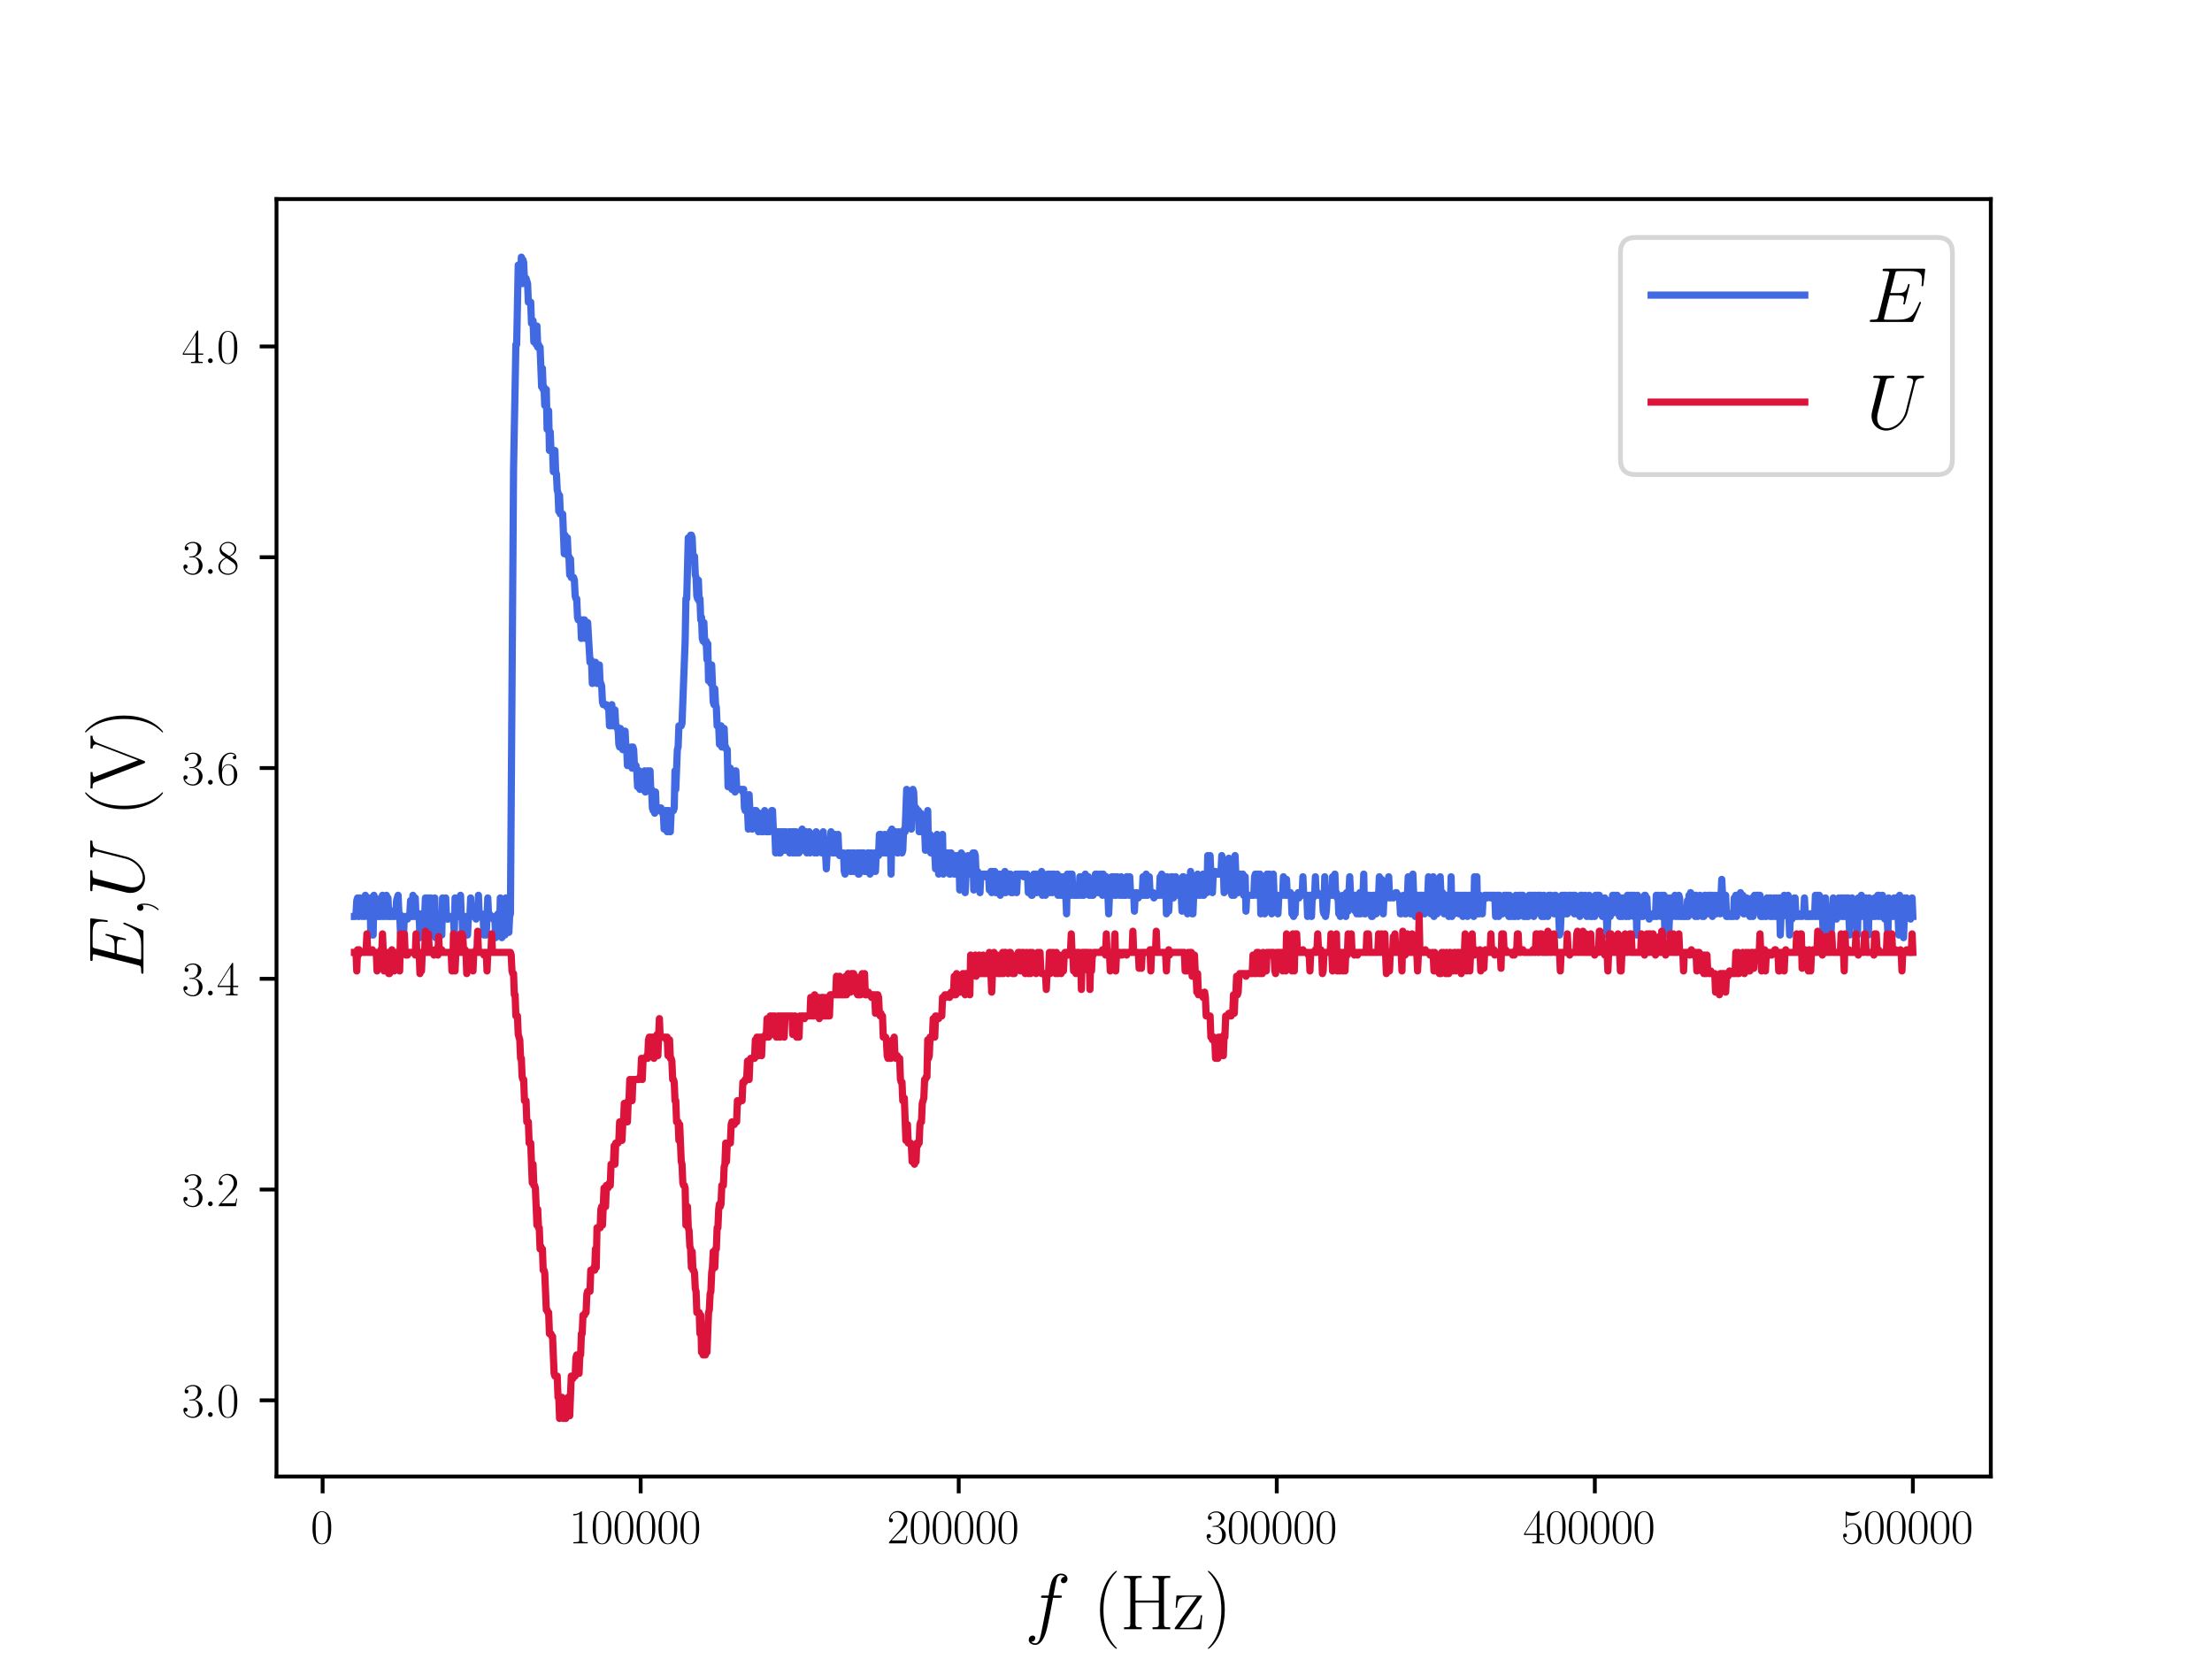<?xml version="1.0" encoding="utf-8" standalone="no"?>
<!DOCTYPE svg PUBLIC "-//W3C//DTD SVG 1.1//EN"
  "http://www.w3.org/Graphics/SVG/1.1/DTD/svg11.dtd">
<svg xmlns:xlink="http://www.w3.org/1999/xlink" width="460.8pt" height="345.6pt" viewBox="0 0 460.8 345.6" xmlns="http://www.w3.org/2000/svg" version="1.1">
 <defs>
  <style type="text/css">*{stroke-linejoin: round; stroke-linecap: butt}</style>
 </defs>
 <g id="figure_1">
  <g id="patch_1">
   <path d="M 0 345.6 
L 460.8 345.6 
L 460.8 0 
L 0 0 
z
" style="fill: #ffffff"/>
  </g>
  <g id="axes_1">
   <g id="patch_2">
    <path d="M 57.6 307.584 
L 414.72 307.584 
L 414.72 41.472 
L 57.6 41.472 
z
" style="fill: #ffffff"/>
   </g>
   <g id="matplotlib.axis_1">
    <g id="xtick_1">
     <g id="line2d_1">
      <defs>
       <path id="m77d449d89b" d="M 0 0 
L 0 3.5 
" style="stroke: #000000; stroke-width: 0.8"/>
      </defs>
      <g>
       <use xlink:href="#m77d449d89b" x="67.207" y="307.584" style="stroke: #000000; stroke-width: 0.8"/>
      </g>
     </g>
     <g id="text_1">
      <!-- $\mathdefault{0}$ -->
      <g transform="translate(64.716 321.502)scale(0.1 -0.1)">
       <defs>
        <path id="CMR17-30" d="M 2688 2025 
C 2688 2416 2682 3080 2413 3591 
C 2176 4039 1798 4198 1466 4198 
C 1158 4198 768 4058 525 3597 
C 269 3118 243 2524 243 2025 
C 243 1661 250 1106 448 619 
C 723 -39 1216 -128 1466 -128 
C 1760 -128 2208 -7 2470 600 
C 2662 1042 2688 1559 2688 2025 
z
M 1466 -26 
C 1056 -26 813 325 723 812 
C 653 1188 653 1738 653 2096 
C 653 2588 653 2997 736 3387 
C 858 3929 1216 4096 1466 4096 
C 1728 4096 2067 3923 2189 3400 
C 2272 3036 2278 2607 2278 2096 
C 2278 1680 2278 1169 2202 792 
C 2067 95 1690 -26 1466 -26 
z
" transform="scale(0.016)"/>
       </defs>
       <use xlink:href="#CMR17-30" transform="scale(0.996)"/>
      </g>
     </g>
    </g>
    <g id="xtick_2">
     <g id="line2d_2">
      <g>
       <use xlink:href="#m77d449d89b" x="133.463" y="307.584" style="stroke: #000000; stroke-width: 0.8"/>
      </g>
     </g>
     <g id="text_2">
      <!-- $\mathdefault{100000}$ -->
      <g transform="translate(118.519 321.502)scale(0.1 -0.1)">
       <defs>
        <path id="CMR17-31" d="M 1702 4058 
C 1702 4192 1696 4192 1606 4192 
C 1357 3916 979 3827 621 3827 
C 602 3827 570 3827 563 3808 
C 557 3795 557 3782 557 3648 
C 755 3648 1088 3686 1344 3839 
L 1344 461 
C 1344 236 1331 160 781 160 
L 589 160 
L 589 0 
C 896 0 1216 0 1523 0 
C 1830 0 2150 0 2458 0 
L 2458 160 
L 2266 160 
C 1715 160 1702 230 1702 458 
L 1702 4058 
z
" transform="scale(0.016)"/>
       </defs>
       <use xlink:href="#CMR17-31" transform="scale(0.996)"/>
       <use xlink:href="#CMR17-30" transform="translate(45.69 0)scale(0.996)"/>
       <use xlink:href="#CMR17-30" transform="translate(91.381 0)scale(0.996)"/>
       <use xlink:href="#CMR17-30" transform="translate(137.071 0)scale(0.996)"/>
       <use xlink:href="#CMR17-30" transform="translate(182.762 0)scale(0.996)"/>
       <use xlink:href="#CMR17-30" transform="translate(228.452 0)scale(0.996)"/>
      </g>
     </g>
    </g>
    <g id="xtick_3">
     <g id="line2d_3">
      <g>
       <use xlink:href="#m77d449d89b" x="199.719" y="307.584" style="stroke: #000000; stroke-width: 0.8"/>
      </g>
     </g>
     <g id="text_3">
      <!-- $\mathdefault{200000}$ -->
      <g transform="translate(184.775 321.502)scale(0.1 -0.1)">
       <defs>
        <path id="CMR17-32" d="M 2669 989 
L 2554 989 
C 2490 536 2438 459 2413 420 
C 2381 369 1920 369 1830 369 
L 602 369 
C 832 619 1280 1072 1824 1597 
C 2214 1967 2669 2402 2669 3035 
C 2669 3790 2067 4224 1395 4224 
C 691 4224 262 3604 262 3030 
C 262 2780 448 2748 525 2748 
C 589 2748 781 2787 781 3010 
C 781 3207 614 3264 525 3264 
C 486 3264 448 3258 422 3245 
C 544 3790 915 4058 1306 4058 
C 1862 4058 2227 3617 2227 3035 
C 2227 2479 1901 2000 1536 1584 
L 262 146 
L 262 0 
L 2515 0 
L 2669 989 
z
" transform="scale(0.016)"/>
       </defs>
       <use xlink:href="#CMR17-32" transform="scale(0.996)"/>
       <use xlink:href="#CMR17-30" transform="translate(45.69 0)scale(0.996)"/>
       <use xlink:href="#CMR17-30" transform="translate(91.381 0)scale(0.996)"/>
       <use xlink:href="#CMR17-30" transform="translate(137.071 0)scale(0.996)"/>
       <use xlink:href="#CMR17-30" transform="translate(182.762 0)scale(0.996)"/>
       <use xlink:href="#CMR17-30" transform="translate(228.452 0)scale(0.996)"/>
      </g>
     </g>
    </g>
    <g id="xtick_4">
     <g id="line2d_4">
      <g>
       <use xlink:href="#m77d449d89b" x="265.975" y="307.584" style="stroke: #000000; stroke-width: 0.8"/>
      </g>
     </g>
     <g id="text_4">
      <!-- $\mathdefault{300000}$ -->
      <g transform="translate(251.031 321.502)scale(0.1 -0.1)">
       <defs>
        <path id="CMR17-33" d="M 1414 2157 
C 1984 2157 2234 1662 2234 1090 
C 2234 320 1824 25 1453 25 
C 1114 25 563 194 390 693 
C 422 680 454 680 486 680 
C 640 680 755 782 755 948 
C 755 1133 614 1216 486 1216 
C 378 1216 211 1165 211 926 
C 211 335 787 -128 1466 -128 
C 2176 -128 2720 430 2720 1085 
C 2720 1707 2208 2157 1600 2227 
C 2086 2328 2554 2756 2554 3329 
C 2554 3820 2048 4179 1472 4179 
C 890 4179 378 3829 378 3329 
C 378 3110 544 3072 627 3072 
C 762 3072 877 3155 877 3321 
C 877 3486 762 3569 627 3569 
C 602 3569 570 3569 544 3557 
C 730 3959 1235 4032 1459 4032 
C 1683 4032 2106 3925 2106 3320 
C 2106 3143 2080 2828 1862 2550 
C 1670 2304 1453 2304 1242 2284 
C 1210 2284 1062 2269 1037 2269 
C 992 2263 966 2257 966 2208 
C 966 2163 973 2157 1101 2157 
L 1414 2157 
z
" transform="scale(0.016)"/>
       </defs>
       <use xlink:href="#CMR17-33" transform="scale(0.996)"/>
       <use xlink:href="#CMR17-30" transform="translate(45.69 0)scale(0.996)"/>
       <use xlink:href="#CMR17-30" transform="translate(91.381 0)scale(0.996)"/>
       <use xlink:href="#CMR17-30" transform="translate(137.071 0)scale(0.996)"/>
       <use xlink:href="#CMR17-30" transform="translate(182.762 0)scale(0.996)"/>
       <use xlink:href="#CMR17-30" transform="translate(228.452 0)scale(0.996)"/>
      </g>
     </g>
    </g>
    <g id="xtick_5">
     <g id="line2d_5">
      <g>
       <use xlink:href="#m77d449d89b" x="332.231" y="307.584" style="stroke: #000000; stroke-width: 0.8"/>
      </g>
     </g>
     <g id="text_5">
      <!-- $\mathdefault{400000}$ -->
      <g transform="translate(317.287 321.502)scale(0.1 -0.1)">
       <defs>
        <path id="CMR17-34" d="M 2150 4122 
C 2150 4256 2144 4256 2029 4256 
L 128 1254 
L 128 1088 
L 1779 1088 
L 1779 457 
C 1779 224 1766 160 1318 160 
L 1197 160 
L 1197 0 
C 1402 0 1747 0 1965 0 
C 2182 0 2528 0 2733 0 
L 2733 160 
L 2611 160 
C 2163 160 2150 224 2150 457 
L 2150 1088 
L 2803 1088 
L 2803 1254 
L 2150 1254 
L 2150 4122 
z
M 1798 3703 
L 1798 1254 
L 256 1254 
L 1798 3703 
z
" transform="scale(0.016)"/>
       </defs>
       <use xlink:href="#CMR17-34" transform="scale(0.996)"/>
       <use xlink:href="#CMR17-30" transform="translate(45.69 0)scale(0.996)"/>
       <use xlink:href="#CMR17-30" transform="translate(91.381 0)scale(0.996)"/>
       <use xlink:href="#CMR17-30" transform="translate(137.071 0)scale(0.996)"/>
       <use xlink:href="#CMR17-30" transform="translate(182.762 0)scale(0.996)"/>
       <use xlink:href="#CMR17-30" transform="translate(228.452 0)scale(0.996)"/>
      </g>
     </g>
    </g>
    <g id="xtick_6">
     <g id="line2d_6">
      <g>
       <use xlink:href="#m77d449d89b" x="398.487" y="307.584" style="stroke: #000000; stroke-width: 0.8"/>
      </g>
     </g>
     <g id="text_6">
      <!-- $\mathdefault{500000}$ -->
      <g transform="translate(383.543 321.502)scale(0.1 -0.1)">
       <defs>
        <path id="CMR17-35" d="M 730 3692 
C 794 3666 1056 3584 1325 3584 
C 1920 3584 2246 3911 2432 4100 
C 2432 4157 2432 4192 2394 4192 
C 2387 4192 2374 4192 2323 4163 
C 2099 4058 1837 3973 1517 3973 
C 1325 3973 1037 3999 723 4139 
C 653 4171 640 4171 634 4171 
C 602 4171 595 4164 595 4037 
L 595 2203 
C 595 2089 595 2057 659 2057 
C 691 2057 704 2070 736 2114 
C 941 2401 1222 2522 1542 2522 
C 1766 2522 2246 2382 2246 1289 
C 2246 1085 2246 715 2054 421 
C 1894 159 1645 25 1370 25 
C 947 25 518 320 403 814 
C 429 807 480 795 506 795 
C 589 795 749 840 749 1038 
C 749 1210 627 1280 506 1280 
C 358 1280 262 1190 262 1011 
C 262 454 704 -128 1382 -128 
C 2042 -128 2669 440 2669 1264 
C 2669 2030 2170 2624 1549 2624 
C 1222 2624 947 2503 730 2274 
L 730 3692 
z
" transform="scale(0.016)"/>
       </defs>
       <use xlink:href="#CMR17-35" transform="scale(0.996)"/>
       <use xlink:href="#CMR17-30" transform="translate(45.69 0)scale(0.996)"/>
       <use xlink:href="#CMR17-30" transform="translate(91.381 0)scale(0.996)"/>
       <use xlink:href="#CMR17-30" transform="translate(137.071 0)scale(0.996)"/>
       <use xlink:href="#CMR17-30" transform="translate(182.762 0)scale(0.996)"/>
       <use xlink:href="#CMR17-30" transform="translate(228.452 0)scale(0.996)"/>
      </g>
     </g>
    </g>
    <g id="text_7">
     <!-- $f$ (Hz) -->
     <g transform="translate(213.473 339.395)scale(0.16 -0.16)">
      <defs>
       <path id="CMMI12-66" d="M 2854 2566 
C 2982 2566 3034 2566 3034 2688 
C 3034 2752 2982 2752 2867 2752 
L 2349 2752 
C 2470 3429 2560 3897 2611 4107 
C 2650 4265 2784 4416 2950 4416 
C 3085 4416 3219 4358 3283 4298 
C 3034 4272 2957 4082 2957 3969 
C 2957 3837 3053 3759 3174 3759 
C 3302 3759 3494 3870 3494 4119 
C 3494 4393 3226 4544 2944 4544 
C 2669 4544 2400 4334 2272 4078 
C 2157 3848 2093 3611 1946 2752 
L 1517 2752 
C 1395 2752 1331 2752 1331 2637 
C 1331 2566 1370 2566 1498 2566 
L 1907 2566 
C 1792 1976 1530 542 1382 -137 
C 1274 -689 1178 -1152 858 -1152 
C 838 -1152 653 -1152 538 -1031 
C 864 -1005 864 -726 864 -720 
C 864 -593 768 -517 646 -517 
C 518 -517 326 -625 326 -867 
C 326 -1140 608 -1280 858 -1280 
C 1510 -1280 1779 -118 1850 199 
C 1965 688 2278 2376 2310 2566 
L 2854 2566 
z
" transform="scale(0.016)"/>
       <path id="CMR17-28" d="M 1958 -1561 
C 1958 -1555 1958 -1542 1939 -1523 
C 1645 -1224 858 -407 858 1581 
C 858 3569 1632 4379 1946 4697 
C 1946 4704 1958 4717 1958 4736 
C 1958 4755 1939 4768 1914 4768 
C 1843 4768 1299 4296 986 3594 
C 666 2887 576 2199 576 1588 
C 576 1128 621 351 1005 -471 
C 1312 -1135 1837 -1600 1914 -1600 
C 1946 -1600 1958 -1587 1958 -1561 
z
" transform="scale(0.016)"/>
       <path id="CMR17-48" d="M 3590 3905 
C 3590 4192 3661 4192 4102 4192 
L 4102 4352 
C 3917 4352 3578 4352 3379 4352 
C 3181 4352 2842 4352 2656 4352 
L 2656 4192 
C 3098 4192 3168 4192 3168 3904 
L 3168 2341 
L 1261 2341 
L 1261 3904 
C 1261 4192 1331 4192 1773 4192 
L 1773 4352 
C 1587 4352 1248 4352 1050 4352 
C 851 4352 512 4352 326 4352 
L 326 4192 
C 768 4192 838 4192 838 3905 
L 838 447 
C 838 160 768 160 326 160 
L 326 0 
C 512 0 851 0 1050 0 
C 1248 0 1587 0 1773 0 
L 1773 160 
C 1331 160 1261 160 1261 446 
L 1261 2176 
L 3168 2176 
L 3168 446 
C 3168 160 3098 160 2656 160 
L 2656 0 
C 2842 0 3181 0 3379 0 
C 3578 0 3917 0 4102 0 
L 4102 160 
C 3661 160 3590 160 3590 447 
L 3590 3905 
z
" transform="scale(0.016)"/>
       <path id="CMR17-7a" d="M 2310 2605 
C 2362 2670 2362 2682 2362 2695 
C 2362 2752 2336 2752 2221 2752 
L 275 2752 
L 211 1760 
L 326 1760 
C 371 2381 442 2650 1178 2650 
L 1958 2650 
L 128 96 
C 128 0 134 0 269 0 
L 2291 0 
L 2381 1152 
L 2266 1152 
C 2214 442 2131 115 1350 115 
L 531 115 
L 2310 2605 
z
" transform="scale(0.016)"/>
       <path id="CMR17-29" d="M 1683 1581 
C 1683 2040 1638 2817 1254 3639 
C 947 4303 422 4768 346 4768 
C 326 4768 301 4761 301 4729 
C 301 4717 307 4710 314 4697 
C 621 4378 1402 3568 1402 1584 
C 1402 -407 627 -1217 314 -1537 
C 307 -1549 301 -1556 301 -1568 
C 301 -1600 326 -1600 346 -1600 
C 416 -1600 960 -1128 1274 -426 
C 1594 281 1683 969 1683 1581 
z
" transform="scale(0.016)"/>
      </defs>
      <use xlink:href="#CMMI12-66" transform="scale(0.996)"/>
      <use xlink:href="#CMR17-28" transform="translate(88.796 0)scale(0.996)"/>
      <use xlink:href="#CMR17-48" transform="translate(124.077 0)scale(0.996)"/>
      <use xlink:href="#CMR17-7a" transform="translate(193.149 0)scale(0.996)"/>
      <use xlink:href="#CMR17-29" transform="translate(233.635 0)scale(0.996)"/>
     </g>
    </g>
   </g>
   <g id="matplotlib.axis_2">
    <g id="ytick_1">
     <g id="line2d_7">
      <defs>
       <path id="md03d7912bc" d="M 0 0 
L -3.5 0 
" style="stroke: #000000; stroke-width: 0.8"/>
      </defs>
      <g>
       <use xlink:href="#md03d7912bc" x="57.6" y="291.716" style="stroke: #000000; stroke-width: 0.8"/>
      </g>
     </g>
     <g id="text_8">
      <!-- $\mathdefault{3.0}$ -->
      <g transform="translate(37.87 295.176)scale(0.1 -0.1)">
       <defs>
        <path id="CMMI12-3a" d="M 1178 307 
C 1178 492 1024 619 870 619 
C 685 619 557 466 557 313 
C 557 128 710 0 864 0 
C 1050 0 1178 153 1178 307 
z
" transform="scale(0.016)"/>
       </defs>
       <use xlink:href="#CMR17-33" transform="scale(0.996)"/>
       <use xlink:href="#CMMI12-3a" transform="translate(45.69 0)scale(0.996)"/>
       <use xlink:href="#CMR17-30" transform="translate(72.788 0)scale(0.996)"/>
      </g>
     </g>
    </g>
    <g id="ytick_2">
     <g id="line2d_8">
      <g>
       <use xlink:href="#md03d7912bc" x="57.6" y="247.809" style="stroke: #000000; stroke-width: 0.8"/>
      </g>
     </g>
     <g id="text_9">
      <!-- $\mathdefault{3.2}$ -->
      <g transform="translate(37.87 251.268)scale(0.1 -0.1)">
       <use xlink:href="#CMR17-33" transform="scale(0.996)"/>
       <use xlink:href="#CMMI12-3a" transform="translate(45.69 0)scale(0.996)"/>
       <use xlink:href="#CMR17-32" transform="translate(72.788 0)scale(0.996)"/>
      </g>
     </g>
    </g>
    <g id="ytick_3">
     <g id="line2d_9">
      <g>
       <use xlink:href="#md03d7912bc" x="57.6" y="203.901" style="stroke: #000000; stroke-width: 0.8"/>
      </g>
     </g>
     <g id="text_10">
      <!-- $\mathdefault{3.4}$ -->
      <g transform="translate(37.87 207.36)scale(0.1 -0.1)">
       <use xlink:href="#CMR17-33" transform="scale(0.996)"/>
       <use xlink:href="#CMMI12-3a" transform="translate(45.69 0)scale(0.996)"/>
       <use xlink:href="#CMR17-34" transform="translate(72.788 0)scale(0.996)"/>
      </g>
     </g>
    </g>
    <g id="ytick_4">
     <g id="line2d_10">
      <g>
       <use xlink:href="#md03d7912bc" x="57.6" y="159.993" style="stroke: #000000; stroke-width: 0.8"/>
      </g>
     </g>
     <g id="text_11">
      <!-- $\mathdefault{3.6}$ -->
      <g transform="translate(37.87 163.452)scale(0.1 -0.1)">
       <defs>
        <path id="CMR17-36" d="M 678 2176 
C 678 3690 1395 4032 1811 4032 
C 1946 4032 2272 4009 2400 3776 
C 2298 3776 2106 3776 2106 3553 
C 2106 3381 2246 3323 2336 3323 
C 2394 3323 2566 3348 2566 3560 
C 2566 3954 2246 4179 1805 4179 
C 1043 4179 243 3390 243 1984 
C 243 253 966 -128 1478 -128 
C 2099 -128 2688 427 2688 1283 
C 2688 2081 2170 2662 1517 2662 
C 1126 2662 838 2407 678 1960 
L 678 2176 
z
M 1478 25 
C 691 25 691 1200 691 1436 
C 691 1896 909 2560 1504 2560 
C 1613 2560 1926 2560 2138 2120 
C 2253 1870 2253 1609 2253 1289 
C 2253 944 2253 690 2118 434 
C 1978 171 1773 25 1478 25 
z
" transform="scale(0.016)"/>
       </defs>
       <use xlink:href="#CMR17-33" transform="scale(0.996)"/>
       <use xlink:href="#CMMI12-3a" transform="translate(45.69 0)scale(0.996)"/>
       <use xlink:href="#CMR17-36" transform="translate(72.788 0)scale(0.996)"/>
      </g>
     </g>
    </g>
    <g id="ytick_5">
     <g id="line2d_11">
      <g>
       <use xlink:href="#md03d7912bc" x="57.6" y="116.085" style="stroke: #000000; stroke-width: 0.8"/>
      </g>
     </g>
     <g id="text_12">
      <!-- $\mathdefault{3.8}$ -->
      <g transform="translate(37.87 119.545)scale(0.1 -0.1)">
       <defs>
        <path id="CMR17-38" d="M 1741 2264 
C 2144 2467 2554 2773 2554 3263 
C 2554 3841 1990 4179 1472 4179 
C 890 4179 378 3759 378 3180 
C 378 3021 416 2747 666 2505 
C 730 2442 998 2251 1171 2130 
C 883 1983 211 1634 211 934 
C 211 279 838 -128 1459 -128 
C 2144 -128 2720 362 2720 1010 
C 2720 1590 2330 1857 2074 2029 
L 1741 2264 
z
M 902 2822 
C 851 2854 595 3051 595 3351 
C 595 3739 998 4032 1459 4032 
C 1965 4032 2336 3676 2336 3262 
C 2336 2669 1670 2331 1638 2331 
C 1632 2331 1626 2331 1574 2370 
L 902 2822 
z
M 2080 1519 
C 2176 1449 2483 1240 2483 851 
C 2483 381 2010 25 1472 25 
C 890 25 448 438 448 940 
C 448 1443 838 1862 1280 2060 
L 2080 1519 
z
" transform="scale(0.016)"/>
       </defs>
       <use xlink:href="#CMR17-33" transform="scale(0.996)"/>
       <use xlink:href="#CMMI12-3a" transform="translate(45.69 0)scale(0.996)"/>
       <use xlink:href="#CMR17-38" transform="translate(72.788 0)scale(0.996)"/>
      </g>
     </g>
    </g>
    <g id="ytick_6">
     <g id="line2d_12">
      <g>
       <use xlink:href="#md03d7912bc" x="57.6" y="72.178" style="stroke: #000000; stroke-width: 0.8"/>
      </g>
     </g>
     <g id="text_13">
      <!-- $\mathdefault{4.0}$ -->
      <g transform="translate(37.87 75.637)scale(0.1 -0.1)">
       <use xlink:href="#CMR17-34" transform="scale(0.996)"/>
       <use xlink:href="#CMMI12-3a" transform="translate(45.69 0)scale(0.996)"/>
       <use xlink:href="#CMR17-30" transform="translate(72.788 0)scale(0.996)"/>
      </g>
     </g>
    </g>
    <g id="text_14">
     <!-- $E$,$U$ (V) -->
     <g transform="translate(29.885 203.594)rotate(-90)scale(0.16 -0.16)">
      <defs>
       <path id="CMMI12-45" d="M 4448 1489 
C 4454 1508 4474 1554 4474 1579 
C 4474 1611 4448 1643 4410 1643 
C 4384 1643 4371 1637 4352 1617 
C 4339 1611 4339 1598 4282 1469 
C 3904 570 3629 185 2605 185 
L 1670 185 
C 1581 185 1568 185 1530 192 
C 1459 198 1453 211 1453 262 
C 1453 307 1466 345 1478 403 
L 1920 2176 
L 2554 2176 
C 3053 2176 3091 2066 3091 1874 
C 3091 1810 3091 1752 3046 1560 
C 3034 1534 3027 1508 3027 1489 
C 3027 1444 3059 1425 3098 1425 
C 3155 1425 3162 1469 3187 1559 
L 3552 3042 
C 3552 3073 3526 3105 3488 3105 
C 3430 3105 3424 3080 3398 2990 
C 3270 2501 3142 2361 2573 2361 
L 1965 2361 
L 2362 3930 
C 2419 4154 2432 4154 2694 4154 
L 3610 4154 
C 4397 4154 4557 3943 4557 3458 
C 4557 3451 4557 3273 4531 3062 
C 4525 3036 4518 2998 4518 2985 
C 4518 2934 4550 2915 4589 2915 
C 4634 2915 4659 2941 4672 3055 
L 4806 4174 
C 4806 4195 4819 4263 4819 4277 
C 4819 4352 4762 4352 4646 4352 
L 1523 4352 
C 1402 4352 1338 4352 1338 4229 
C 1338 4154 1382 4154 1491 4154 
C 1888 4154 1888 4114 1888 4052 
C 1888 4020 1882 3994 1862 3924 
L 998 473 
C 941 249 928 185 480 185 
C 358 185 294 185 294 70 
C 294 0 333 0 461 0 
L 3674 0 
C 3814 0 3821 6 3866 110 
L 4448 1489 
z
" transform="scale(0.016)"/>
       <path id="CMR17-2c" d="M 1011 102 
C 1024 45 1024 25 1024 -77 
C 1024 -463 896 -817 627 -1139 
C 595 -1170 595 -1183 595 -1197 
C 595 -1222 621 -1248 646 -1248 
C 685 -1248 1126 -799 1126 -87 
C 1126 124 1101 522 800 522 
C 659 522 538 427 538 261 
C 538 96 659 0 800 0 
C 877 0 960 32 1011 102 
z
" transform="scale(0.016)"/>
       <path id="CMMI12-55" d="M 3238 1474 
C 3014 581 2272 57 1670 57 
C 1210 57 896 363 896 891 
C 896 916 896 1107 966 1387 
L 1594 3887 
C 1651 4103 1664 4167 2118 4167 
C 2234 4167 2298 4167 2298 4282 
C 2298 4352 2240 4352 2202 4352 
C 2086 4352 1952 4352 1830 4352 
L 1075 4352 
C 954 4352 819 4352 698 4352 
C 653 4352 576 4352 576 4231 
C 576 4167 621 4167 742 4167 
C 1126 4167 1126 4116 1126 4046 
C 1126 4008 1082 3824 1050 3715 
L 493 1488 
C 474 1418 435 1246 435 1075 
C 435 374 941 -128 1638 -128 
C 2285 -128 3002 384 3328 1197 
C 3373 1305 3430 1530 3469 1702 
C 3533 1933 3667 2496 3712 2662 
L 3955 3623 
C 4038 3956 4090 4167 4653 4167 
C 4704 4173 4730 4224 4730 4282 
C 4730 4352 4672 4352 4646 4352 
C 4557 4352 4442 4352 4352 4352 
L 4051 4352 
C 3654 4352 3450 4352 3443 4352 
C 3405 4352 3328 4352 3328 4231 
C 3328 4167 3379 4167 3424 4167 
C 3808 4167 3834 4020 3834 3905 
C 3834 3848 3834 3828 3808 3739 
L 3238 1474 
z
" transform="scale(0.016)"/>
       <path id="CMR17-56" d="M 3776 3745 
C 3834 3886 3936 4160 4365 4160 
L 4365 4332 
C 4218 4319 4051 4319 3891 4319 
C 3738 4319 3475 4319 3328 4332 
L 3328 4160 
C 3648 4160 3661 3936 3661 3898 
C 3661 3827 3642 3783 3622 3732 
L 2362 446 
L 1043 3886 
C 1024 3931 1011 3963 1011 3994 
C 1011 4160 1267 4160 1402 4160 
L 1402 4319 
C 1197 4319 896 4319 685 4319 
C 518 4319 218 4319 64 4332 
L 64 4160 
C 435 4160 506 4135 582 3931 
L 2106 -26 
C 2138 -115 2144 -128 2214 -128 
C 2285 -128 2291 -115 2323 -26 
L 3776 3745 
z
" transform="scale(0.016)"/>
      </defs>
      <use xlink:href="#CMMI12-45" transform="scale(0.996)"/>
      <use xlink:href="#CMR17-2c" transform="translate(78.052 0)scale(0.996)"/>
      <use xlink:href="#CMMI12-55" transform="translate(102.923 0)scale(0.996)"/>
      <use xlink:href="#CMR17-28" transform="translate(209.657 0)scale(0.996)"/>
      <use xlink:href="#CMR17-56" transform="translate(244.938 0)scale(0.996)"/>
      <use xlink:href="#CMR17-29" transform="translate(314.011 0)scale(0.996)"/>
     </g>
    </g>
   </g>
   <g id="line2d_13">
    <path d="M 73.833 190.918 
L 73.995 190.918 
L 74.158 190.366 
L 74.32 187.608 
L 74.483 187.056 
L 74.645 190.918 
L 74.808 190.918 
L 74.97 187.056 
L 75.133 190.366 
L 75.295 190.366 
L 75.458 190.918 
L 75.62 190.366 
L 75.783 187.056 
L 75.945 190.918 
L 76.108 186.505 
L 76.27 187.056 
L 76.433 187.056 
L 76.595 190.918 
L 76.758 190.366 
L 76.92 190.366 
L 77.083 187.056 
L 77.245 194.779 
L 77.408 190.918 
L 77.57 190.918 
L 77.732 194.779 
L 77.895 186.505 
L 78.057 190.918 
L 78.22 187.056 
L 78.382 190.918 
L 78.545 190.366 
L 78.707 190.918 
L 79.357 190.918 
L 79.52 187.056 
L 79.682 186.505 
L 79.845 190.918 
L 80.007 190.366 
L 80.17 190.918 
L 80.332 190.366 
L 80.495 186.505 
L 80.657 190.918 
L 80.82 187.056 
L 80.982 190.918 
L 81.47 190.918 
L 81.632 189.814 
L 81.795 190.918 
L 81.957 190.366 
L 82.12 190.918 
L 82.282 190.918 
L 82.445 190.366 
L 82.607 187.608 
L 82.932 186.505 
L 83.095 190.366 
L 83.257 190.366 
L 83.42 194.227 
L 83.582 190.918 
L 83.907 190.918 
L 84.07 194.779 
L 84.232 190.918 
L 84.72 190.918 
L 84.882 191.469 
L 85.045 190.918 
L 85.207 190.918 
L 85.37 190.366 
L 85.532 187.608 
L 85.694 190.918 
L 85.857 190.918 
L 86.019 186.505 
L 86.182 190.918 
L 86.344 190.918 
L 86.507 187.056 
L 86.669 190.918 
L 86.832 190.366 
L 86.994 190.918 
L 87.319 190.918 
L 87.482 195.33 
L 87.644 190.366 
L 87.807 191.469 
L 87.969 190.918 
L 88.457 190.918 
L 88.619 187.056 
L 88.782 194.227 
L 89.107 187.056 
L 89.269 187.056 
L 89.432 190.918 
L 89.594 190.918 
L 89.757 187.056 
L 89.919 194.779 
L 90.082 190.918 
L 90.407 190.918 
L 90.569 187.056 
L 90.732 195.33 
L 90.894 190.366 
L 91.057 190.366 
L 91.219 191.469 
L 91.382 194.779 
L 91.544 191.469 
L 91.707 190.918 
L 91.869 190.918 
L 92.032 194.779 
L 92.194 187.056 
L 92.357 190.918 
L 92.682 190.918 
L 92.844 187.056 
L 93.007 190.918 
L 93.169 191.469 
L 93.331 191.469 
L 93.494 190.918 
L 93.981 190.918 
L 94.144 191.469 
L 94.306 190.918 
L 94.469 190.918 
L 94.631 194.779 
L 94.794 187.056 
L 94.956 190.918 
L 95.119 190.918 
L 95.281 190.366 
L 95.444 187.056 
L 95.606 190.918 
L 95.769 190.918 
L 95.931 186.505 
L 96.094 190.918 
L 96.256 190.918 
L 96.419 195.33 
L 96.581 194.779 
L 96.744 190.918 
L 96.906 190.918 
L 97.069 191.469 
L 97.231 194.779 
L 97.394 194.779 
L 97.556 191.469 
L 97.719 190.918 
L 97.881 190.918 
L 98.044 187.056 
L 98.206 190.918 
L 98.369 190.366 
L 98.531 190.918 
L 98.694 190.366 
L 98.856 190.366 
L 99.181 191.469 
L 99.506 190.366 
L 99.669 186.505 
L 99.831 190.918 
L 99.994 190.918 
L 100.156 190.366 
L 100.319 190.366 
L 100.481 190.918 
L 100.644 190.918 
L 100.806 194.779 
L 100.969 190.918 
L 101.131 190.918 
L 101.293 194.779 
L 101.618 187.056 
L 101.781 190.918 
L 101.943 190.366 
L 102.106 190.918 
L 102.593 190.918 
L 102.756 191.469 
L 102.918 190.918 
L 103.081 190.918 
L 103.243 195.33 
L 103.406 191.469 
L 103.731 190.366 
L 103.893 194.779 
L 104.056 194.779 
L 104.218 187.056 
L 104.381 194.779 
L 104.543 195.33 
L 104.706 190.918 
L 104.868 190.918 
L 105.031 194.779 
L 105.193 194.779 
L 105.356 187.056 
L 105.518 190.918 
L 105.681 190.918 
L 105.843 191.469 
L 106.006 194.227 
L 106.168 190.918 
L 106.331 190.366 
L 106.981 97.696 
L 107.306 80.597 
L 107.468 71.771 
L 107.631 71.771 
L 107.956 55.223 
L 108.118 58.532 
L 108.443 58.532 
L 108.606 53.568 
L 108.768 59.084 
L 108.931 54.119 
L 109.093 54.671 
L 109.255 58.532 
L 109.418 58.532 
L 109.58 57.981 
L 109.905 59.084 
L 110.068 62.945 
L 110.555 62.945 
L 110.718 67.358 
L 110.88 67.358 
L 111.043 66.806 
L 111.205 71.219 
L 111.53 71.219 
L 111.693 71.771 
L 111.855 67.91 
L 112.018 72.323 
L 112.18 71.771 
L 112.343 72.323 
L 112.505 72.323 
L 112.83 80.597 
L 112.993 76.735 
L 113.155 81.148 
L 113.318 80.597 
L 113.48 84.458 
L 113.643 84.458 
L 113.805 81.148 
L 113.968 89.422 
L 114.13 89.422 
L 114.293 85.561 
L 114.455 93.835 
L 114.618 89.974 
L 114.78 93.835 
L 115.105 93.835 
L 115.268 98.248 
L 115.43 98.248 
L 115.593 93.835 
L 115.755 98.248 
L 115.918 98.8 
L 116.08 102.109 
L 116.243 102.661 
L 116.405 106.522 
L 116.568 103.212 
L 116.73 107.074 
L 117.217 107.074 
L 117.542 115.348 
L 117.705 111.486 
L 117.867 115.348 
L 118.03 112.038 
L 118.192 112.038 
L 118.355 115.899 
L 118.517 115.899 
L 118.68 119.76 
L 118.842 116.451 
L 119.005 120.312 
L 119.492 120.312 
L 119.655 120.864 
L 119.817 124.173 
L 119.98 124.725 
L 120.142 124.725 
L 120.305 128.586 
L 120.467 129.138 
L 120.955 129.138 
L 121.117 132.999 
L 121.28 129.138 
L 121.767 129.138 
L 121.93 132.999 
L 122.092 132.999 
L 122.255 129.689 
L 122.417 129.689 
L 122.905 137.964 
L 123.067 137.412 
L 123.23 137.964 
L 123.392 142.376 
L 123.555 141.825 
L 123.717 137.964 
L 123.88 138.515 
L 124.042 137.964 
L 124.205 138.515 
L 124.367 142.376 
L 124.692 142.376 
L 124.855 138.515 
L 125.017 142.376 
L 125.179 142.376 
L 125.342 142.928 
L 125.504 146.237 
L 125.667 146.789 
L 126.317 146.789 
L 126.479 147.341 
L 126.804 147.341 
L 126.967 151.202 
L 127.129 151.202 
L 127.292 150.65 
L 127.454 146.789 
L 127.617 151.202 
L 127.779 150.65 
L 127.942 151.202 
L 128.104 147.892 
L 128.267 151.202 
L 128.429 151.202 
L 128.592 151.754 
L 128.754 151.754 
L 128.917 155.063 
L 129.079 155.615 
L 129.242 151.754 
L 129.404 155.615 
L 129.567 155.615 
L 129.729 156.166 
L 130.054 155.063 
L 130.217 152.305 
L 130.379 155.615 
L 130.542 155.615 
L 130.704 159.476 
L 130.867 155.615 
L 131.029 159.476 
L 131.192 158.924 
L 131.354 156.166 
L 131.517 155.615 
L 131.679 160.028 
L 131.842 155.615 
L 132.004 156.166 
L 132.167 159.476 
L 132.329 160.028 
L 132.492 159.476 
L 132.654 160.579 
L 132.817 163.889 
L 132.979 160.579 
L 133.141 160.579 
L 133.304 164.441 
L 133.466 164.441 
L 133.629 163.889 
L 133.791 164.441 
L 133.954 163.889 
L 134.116 164.441 
L 134.279 160.579 
L 134.441 164.992 
L 134.766 163.889 
L 134.929 160.579 
L 135.091 164.441 
L 135.254 164.441 
L 135.416 160.579 
L 135.579 164.992 
L 135.741 164.441 
L 135.904 168.302 
L 136.066 168.853 
L 136.229 168.302 
L 136.391 169.405 
L 136.554 164.992 
L 136.716 168.853 
L 136.879 168.302 
L 137.041 168.853 
L 137.204 168.853 
L 137.366 168.302 
L 137.529 168.853 
L 137.691 168.302 
L 138.016 169.405 
L 138.179 169.405 
L 138.341 172.715 
L 138.504 172.715 
L 138.666 168.853 
L 138.829 168.853 
L 138.991 173.266 
L 139.154 168.853 
L 139.316 168.853 
L 139.479 173.266 
L 139.641 173.266 
L 139.804 169.405 
L 139.966 168.853 
L 140.291 168.853 
L 140.454 168.302 
L 140.616 160.579 
L 140.779 164.441 
L 141.103 156.166 
L 141.266 155.615 
L 141.428 151.202 
L 141.916 151.202 
L 142.078 150.65 
L 142.728 133.551 
L 142.891 124.725 
L 143.053 124.725 
L 143.378 112.038 
L 143.541 115.899 
L 143.703 112.038 
L 143.866 111.486 
L 144.028 111.486 
L 144.191 112.038 
L 144.353 115.899 
L 144.678 115.899 
L 144.841 119.76 
L 145.003 120.312 
L 145.166 124.173 
L 145.328 124.725 
L 145.491 120.864 
L 145.653 125.277 
L 145.816 124.725 
L 145.978 129.138 
L 146.141 128.586 
L 146.303 132.999 
L 146.466 133.551 
L 146.628 129.689 
L 146.791 133.551 
L 146.953 134.102 
L 147.116 133.551 
L 147.278 137.412 
L 147.441 134.102 
L 147.603 141.825 
L 147.766 141.825 
L 147.928 138.515 
L 148.091 142.376 
L 148.253 138.515 
L 148.578 146.237 
L 148.741 146.789 
L 148.903 143.479 
L 149.065 146.789 
L 149.228 147.341 
L 149.39 151.202 
L 149.715 151.202 
L 149.878 155.063 
L 150.04 151.754 
L 150.203 151.202 
L 150.365 155.615 
L 150.69 155.615 
L 150.853 151.754 
L 151.015 155.615 
L 151.178 155.615 
L 151.34 156.166 
L 151.503 156.166 
L 151.665 163.889 
L 151.828 160.028 
L 152.153 160.028 
L 152.315 160.579 
L 152.478 164.441 
L 152.64 163.889 
L 152.803 163.889 
L 153.128 164.992 
L 153.29 160.579 
L 153.453 163.889 
L 153.615 164.441 
L 154.59 164.441 
L 154.753 164.992 
L 154.915 164.441 
L 155.078 168.302 
L 155.24 168.853 
L 155.728 168.853 
L 155.89 172.715 
L 156.053 165.544 
L 156.215 168.853 
L 156.378 168.853 
L 156.54 169.405 
L 156.703 172.715 
L 156.865 169.405 
L 157.027 169.405 
L 157.19 168.853 
L 157.515 168.853 
L 157.677 169.405 
L 157.84 169.405 
L 158.002 173.266 
L 158.165 169.405 
L 158.327 172.715 
L 158.49 172.715 
L 158.652 173.266 
L 158.977 173.266 
L 159.14 169.405 
L 159.302 168.853 
L 159.465 172.715 
L 159.627 173.266 
L 159.952 173.266 
L 160.115 169.405 
L 160.277 173.266 
L 160.44 169.405 
L 160.602 172.715 
L 160.765 168.853 
L 160.927 168.853 
L 161.09 172.715 
L 161.252 173.266 
L 161.415 173.266 
L 161.577 177.679 
L 161.74 173.266 
L 162.065 173.266 
L 162.227 177.679 
L 162.39 173.266 
L 162.552 177.679 
L 162.715 173.266 
L 162.877 173.818 
L 163.04 173.266 
L 163.365 173.266 
L 163.527 177.127 
L 163.69 173.266 
L 163.852 177.127 
L 164.015 173.818 
L 164.177 173.818 
L 164.34 173.266 
L 164.502 177.679 
L 164.665 173.266 
L 164.827 177.127 
L 164.989 173.266 
L 165.152 177.679 
L 165.314 173.266 
L 165.477 173.266 
L 165.639 177.679 
L 165.802 173.266 
L 165.964 177.679 
L 166.127 173.818 
L 166.289 177.127 
L 166.452 177.679 
L 166.614 173.266 
L 166.939 173.266 
L 167.102 172.715 
L 167.264 173.266 
L 167.427 177.127 
L 167.589 177.127 
L 167.752 173.266 
L 167.914 173.266 
L 168.077 177.679 
L 168.239 173.818 
L 168.402 173.818 
L 168.564 173.266 
L 168.727 177.679 
L 168.889 173.818 
L 169.052 173.818 
L 169.214 177.127 
L 169.377 173.818 
L 169.539 177.127 
L 169.702 177.679 
L 169.864 173.818 
L 170.027 173.266 
L 170.189 177.679 
L 170.352 177.127 
L 170.514 173.818 
L 171.002 173.818 
L 171.164 177.679 
L 171.327 173.818 
L 171.489 173.266 
L 171.652 177.679 
L 171.977 177.679 
L 172.139 180.989 
L 172.302 177.679 
L 172.789 177.679 
L 173.114 173.266 
L 173.276 173.818 
L 173.439 177.679 
L 173.764 177.679 
L 173.926 173.818 
L 174.089 177.679 
L 174.414 177.679 
L 174.576 173.818 
L 174.739 177.679 
L 174.901 178.231 
L 175.064 177.679 
L 175.389 177.679 
L 175.551 178.231 
L 175.714 177.679 
L 175.876 181.54 
L 176.039 182.092 
L 176.201 181.54 
L 176.364 178.231 
L 176.526 177.679 
L 176.689 177.679 
L 176.851 178.231 
L 177.014 177.679 
L 177.176 181.54 
L 177.339 181.54 
L 177.501 177.679 
L 177.664 181.54 
L 177.826 181.54 
L 177.989 177.679 
L 178.151 178.231 
L 178.476 178.231 
L 178.639 177.679 
L 178.801 182.092 
L 178.964 182.092 
L 179.126 177.679 
L 179.289 181.54 
L 179.451 177.679 
L 179.614 178.231 
L 179.776 177.679 
L 179.939 177.679 
L 180.101 181.54 
L 180.589 181.54 
L 180.751 177.679 
L 181.076 177.679 
L 181.238 182.092 
L 181.401 181.54 
L 181.563 177.679 
L 181.726 178.231 
L 181.888 181.54 
L 182.051 178.231 
L 182.213 177.679 
L 182.376 181.54 
L 182.538 177.679 
L 182.701 178.231 
L 182.863 177.679 
L 183.026 178.231 
L 183.188 173.818 
L 183.513 173.818 
L 183.676 177.679 
L 183.838 177.127 
L 184.001 177.127 
L 184.163 177.679 
L 184.326 173.818 
L 184.488 177.679 
L 185.138 177.679 
L 185.301 177.127 
L 185.463 173.266 
L 185.626 182.092 
L 185.788 172.715 
L 185.951 177.679 
L 186.113 177.127 
L 186.276 177.127 
L 186.438 173.818 
L 186.601 173.266 
L 186.763 173.818 
L 186.926 177.679 
L 187.088 177.679 
L 187.251 173.266 
L 187.413 173.818 
L 187.738 173.818 
L 187.901 177.679 
L 188.063 177.127 
L 188.226 173.266 
L 188.388 172.715 
L 188.55 173.266 
L 188.875 164.441 
L 189.038 168.853 
L 189.2 164.992 
L 189.363 168.853 
L 189.525 168.302 
L 189.688 168.302 
L 189.85 172.715 
L 190.013 164.992 
L 190.175 164.441 
L 190.338 164.992 
L 190.5 168.853 
L 190.663 168.853 
L 190.825 168.302 
L 190.988 169.405 
L 191.15 168.853 
L 191.313 168.853 
L 191.475 173.266 
L 191.638 172.715 
L 191.8 169.405 
L 191.963 173.266 
L 192.288 173.266 
L 192.45 172.715 
L 192.613 172.715 
L 192.775 177.127 
L 192.938 173.266 
L 193.1 173.818 
L 193.263 168.853 
L 193.425 177.127 
L 193.588 173.818 
L 193.75 173.818 
L 193.913 177.679 
L 194.725 177.679 
L 194.888 180.989 
L 195.213 173.818 
L 195.538 182.092 
L 195.7 177.679 
L 195.863 177.679 
L 196.025 178.231 
L 196.188 177.679 
L 196.35 173.818 
L 196.512 182.092 
L 196.675 177.679 
L 197 177.679 
L 197.162 181.54 
L 197.325 177.679 
L 197.487 178.231 
L 197.65 177.679 
L 197.812 182.092 
L 197.975 182.092 
L 198.137 177.679 
L 198.3 178.231 
L 198.462 178.231 
L 198.625 181.54 
L 198.787 182.092 
L 198.95 181.54 
L 199.112 178.231 
L 199.275 182.092 
L 199.437 181.54 
L 199.6 178.231 
L 199.762 178.231 
L 199.925 185.401 
L 200.25 177.679 
L 200.412 181.54 
L 200.575 182.092 
L 200.737 178.231 
L 201.062 185.953 
L 201.225 182.643 
L 201.387 182.092 
L 201.55 182.092 
L 201.712 178.231 
L 201.875 181.54 
L 202.037 182.092 
L 202.2 181.54 
L 202.362 181.54 
L 202.525 182.092 
L 202.687 177.679 
L 202.85 185.401 
L 203.012 177.679 
L 203.175 178.231 
L 203.337 182.092 
L 203.5 182.092 
L 203.662 181.54 
L 203.825 182.643 
L 203.987 182.092 
L 204.15 185.953 
L 204.312 182.092 
L 204.474 182.643 
L 204.637 182.092 
L 205.124 182.092 
L 205.287 182.643 
L 205.449 182.092 
L 205.937 182.092 
L 206.099 185.401 
L 206.262 182.092 
L 206.424 181.54 
L 206.587 185.953 
L 206.749 181.54 
L 206.912 182.643 
L 207.237 181.54 
L 207.399 185.953 
L 207.562 185.953 
L 207.724 182.092 
L 207.887 185.953 
L 208.049 185.953 
L 208.212 182.092 
L 208.374 186.505 
L 208.537 182.643 
L 208.699 182.092 
L 208.862 182.092 
L 209.024 182.643 
L 209.187 185.953 
L 209.349 181.54 
L 209.512 185.953 
L 209.674 182.092 
L 209.837 182.092 
L 209.999 185.401 
L 210.162 182.092 
L 210.487 182.092 
L 210.649 185.953 
L 210.812 182.643 
L 210.974 185.953 
L 211.137 182.643 
L 211.462 182.643 
L 211.624 182.092 
L 211.787 185.953 
L 211.949 182.643 
L 212.112 182.092 
L 213.086 182.092 
L 213.249 182.643 
L 213.411 182.092 
L 213.574 182.092 
L 213.736 182.643 
L 213.899 182.092 
L 214.061 182.643 
L 214.224 185.953 
L 214.386 185.953 
L 214.549 182.643 
L 214.711 182.643 
L 214.874 186.505 
L 215.036 186.505 
L 215.199 182.643 
L 215.361 182.092 
L 215.524 185.953 
L 215.686 182.092 
L 215.849 182.092 
L 216.011 185.953 
L 216.174 182.643 
L 216.336 182.643 
L 216.499 182.092 
L 216.661 182.643 
L 216.824 182.643 
L 216.986 181.54 
L 217.149 186.505 
L 217.311 182.092 
L 217.474 182.092 
L 217.636 185.953 
L 217.799 186.505 
L 217.961 185.953 
L 218.124 185.953 
L 218.286 182.092 
L 218.611 182.092 
L 218.774 185.953 
L 218.936 182.643 
L 219.099 182.092 
L 219.261 185.953 
L 219.424 182.092 
L 219.586 182.092 
L 219.749 182.643 
L 220.074 182.643 
L 220.236 182.092 
L 220.398 186.505 
L 220.561 182.643 
L 220.723 185.953 
L 220.886 186.505 
L 221.048 182.643 
L 221.211 186.505 
L 221.373 186.505 
L 221.536 182.643 
L 221.698 185.953 
L 221.861 185.953 
L 222.023 186.505 
L 222.186 190.366 
L 222.348 182.092 
L 222.511 186.505 
L 222.673 182.643 
L 222.836 182.092 
L 222.998 186.505 
L 223.161 186.505 
L 223.323 182.092 
L 223.486 185.953 
L 223.648 186.505 
L 224.298 186.505 
L 224.461 185.953 
L 224.623 186.505 
L 224.786 186.505 
L 224.948 182.643 
L 225.111 182.643 
L 225.273 186.505 
L 225.436 185.953 
L 225.598 186.505 
L 225.761 186.505 
L 225.923 182.643 
L 226.086 182.092 
L 226.248 185.953 
L 226.411 185.953 
L 226.573 182.643 
L 226.736 182.643 
L 226.898 186.505 
L 227.223 186.505 
L 227.386 185.953 
L 227.548 186.505 
L 227.711 186.505 
L 227.873 183.195 
L 228.036 185.953 
L 228.198 182.092 
L 228.36 185.953 
L 228.523 182.092 
L 228.685 185.953 
L 228.848 182.643 
L 229.01 185.953 
L 229.173 182.092 
L 229.335 182.092 
L 229.498 185.953 
L 229.66 186.505 
L 229.823 182.092 
L 229.985 182.643 
L 230.148 182.643 
L 230.31 186.505 
L 230.473 182.643 
L 230.635 186.505 
L 230.798 186.505 
L 230.96 190.366 
L 231.123 186.505 
L 231.285 186.505 
L 231.448 183.195 
L 231.61 182.643 
L 231.773 182.643 
L 231.935 185.953 
L 232.098 186.505 
L 232.26 182.643 
L 232.423 186.505 
L 232.585 186.505 
L 232.748 182.643 
L 232.91 185.953 
L 233.073 185.953 
L 233.235 186.505 
L 233.398 186.505 
L 233.56 182.643 
L 233.723 186.505 
L 233.885 185.953 
L 234.048 186.505 
L 234.535 186.505 
L 234.698 182.643 
L 235.023 182.643 
L 235.185 186.505 
L 235.348 182.643 
L 235.51 185.953 
L 235.673 185.953 
L 235.835 186.505 
L 235.998 185.953 
L 236.16 185.953 
L 236.322 189.814 
L 236.485 186.505 
L 236.647 186.505 
L 236.81 185.953 
L 237.135 187.056 
L 237.297 186.505 
L 237.947 186.505 
L 238.11 182.643 
L 238.272 186.505 
L 238.597 186.505 
L 238.76 182.092 
L 238.922 186.505 
L 239.085 186.505 
L 239.247 185.953 
L 239.41 182.643 
L 239.572 185.953 
L 239.897 185.953 
L 240.06 186.505 
L 240.222 185.953 
L 240.385 187.056 
L 240.547 186.505 
L 241.36 186.505 
L 241.522 185.953 
L 241.685 182.643 
L 241.847 186.505 
L 242.01 182.092 
L 242.335 186.505 
L 242.66 186.505 
L 242.822 182.643 
L 242.985 190.366 
L 243.147 182.643 
L 243.472 189.814 
L 243.635 186.505 
L 243.797 186.505 
L 243.96 182.643 
L 244.122 186.505 
L 244.284 182.643 
L 244.447 187.056 
L 244.609 186.505 
L 244.772 186.505 
L 244.934 182.643 
L 245.097 185.953 
L 245.259 185.953 
L 245.422 186.505 
L 245.747 186.505 
L 245.909 185.953 
L 246.072 186.505 
L 246.234 189.814 
L 246.397 182.643 
L 246.559 182.643 
L 246.722 186.505 
L 246.884 185.953 
L 247.047 186.505 
L 247.209 186.505 
L 247.372 190.366 
L 247.697 182.643 
L 247.859 186.505 
L 248.022 181.54 
L 248.347 190.366 
L 248.509 190.366 
L 248.672 186.505 
L 249.322 186.505 
L 249.484 182.092 
L 249.647 182.643 
L 249.809 186.505 
L 249.972 186.505 
L 250.134 182.643 
L 250.297 182.643 
L 250.459 186.505 
L 250.622 182.092 
L 250.784 186.505 
L 250.947 182.092 
L 251.272 182.092 
L 251.434 185.953 
L 251.597 178.231 
L 251.759 182.092 
L 251.922 181.54 
L 252.084 178.231 
L 252.246 182.092 
L 252.409 182.092 
L 252.571 185.953 
L 252.734 182.092 
L 252.896 181.54 
L 253.059 182.092 
L 253.221 181.54 
L 253.384 182.092 
L 254.196 182.092 
L 254.359 181.54 
L 254.521 178.231 
L 254.684 182.092 
L 254.846 181.54 
L 255.009 185.953 
L 255.171 181.54 
L 255.334 181.54 
L 255.659 182.643 
L 255.821 182.092 
L 255.984 178.782 
L 256.146 182.092 
L 256.309 182.092 
L 256.471 185.953 
L 256.634 186.505 
L 256.796 186.505 
L 256.959 182.643 
L 257.121 186.505 
L 257.284 178.231 
L 257.609 185.953 
L 257.771 182.092 
L 257.934 185.953 
L 258.096 182.092 
L 258.259 182.643 
L 258.421 182.092 
L 258.584 182.092 
L 258.746 182.643 
L 258.909 182.092 
L 259.071 186.505 
L 259.234 182.643 
L 259.396 182.643 
L 259.559 189.814 
L 259.721 186.505 
L 261.183 186.505 
L 261.346 182.643 
L 261.508 182.092 
L 261.671 185.953 
L 261.833 186.505 
L 261.996 182.092 
L 262.158 186.505 
L 262.321 186.505 
L 262.483 182.092 
L 262.646 190.366 
L 262.808 186.505 
L 263.296 186.505 
L 263.458 190.366 
L 263.621 186.505 
L 263.783 186.505 
L 263.946 182.092 
L 264.108 186.505 
L 264.271 186.505 
L 264.433 182.092 
L 264.596 186.505 
L 264.758 182.643 
L 264.921 190.366 
L 265.246 182.092 
L 265.408 186.505 
L 266.058 186.505 
L 266.221 190.366 
L 266.383 187.056 
L 266.546 186.505 
L 267.196 186.505 
L 267.358 182.643 
L 267.521 183.195 
L 267.683 186.505 
L 267.846 186.505 
L 268.008 183.195 
L 268.17 186.505 
L 268.658 186.505 
L 268.82 185.953 
L 268.983 186.505 
L 269.145 190.366 
L 269.308 187.056 
L 269.47 190.918 
L 269.633 186.505 
L 269.795 190.366 
L 269.958 186.505 
L 270.12 186.505 
L 270.283 187.056 
L 270.445 185.953 
L 270.608 187.056 
L 270.77 186.505 
L 270.933 186.505 
L 271.095 185.953 
L 271.258 186.505 
L 271.42 182.643 
L 271.583 186.505 
L 272.233 186.505 
L 272.395 190.918 
L 272.558 187.056 
L 272.72 186.505 
L 273.045 186.505 
L 273.208 190.918 
L 273.37 186.505 
L 273.533 187.056 
L 273.695 186.505 
L 273.858 186.505 
L 274.02 182.643 
L 274.183 186.505 
L 274.345 185.953 
L 274.508 185.953 
L 274.67 186.505 
L 275.483 186.505 
L 275.645 189.814 
L 275.808 190.366 
L 275.97 182.643 
L 276.132 190.918 
L 276.295 189.814 
L 276.457 187.056 
L 276.62 186.505 
L 277.432 186.505 
L 277.595 182.643 
L 277.757 186.505 
L 277.92 185.953 
L 278.082 182.092 
L 278.245 186.505 
L 278.407 185.953 
L 278.57 187.056 
L 278.732 186.505 
L 278.895 190.366 
L 279.057 190.366 
L 279.22 190.918 
L 279.382 190.366 
L 279.545 187.056 
L 279.707 186.505 
L 279.87 190.366 
L 280.032 187.056 
L 280.195 187.056 
L 280.357 190.918 
L 280.52 185.953 
L 280.682 186.505 
L 280.845 189.814 
L 281.17 182.643 
L 281.332 185.953 
L 281.495 186.505 
L 281.657 186.505 
L 281.82 187.056 
L 281.982 186.505 
L 282.145 186.505 
L 282.307 189.814 
L 282.47 186.505 
L 282.632 190.366 
L 282.795 187.056 
L 282.957 186.505 
L 283.12 190.366 
L 283.282 185.953 
L 283.445 190.366 
L 283.607 186.505 
L 283.932 186.505 
L 284.094 182.092 
L 284.257 190.366 
L 284.419 190.366 
L 284.582 186.505 
L 285.394 186.505 
L 285.557 187.056 
L 285.719 190.918 
L 285.882 190.918 
L 286.044 186.505 
L 286.369 186.505 
L 286.532 187.056 
L 286.694 190.366 
L 286.857 186.505 
L 287.182 186.505 
L 287.344 182.643 
L 287.507 186.505 
L 287.669 186.505 
L 287.832 183.195 
L 288.157 190.366 
L 288.319 186.505 
L 288.482 186.505 
L 288.644 187.056 
L 288.969 187.056 
L 289.132 186.505 
L 289.294 182.643 
L 289.457 186.505 
L 289.619 187.056 
L 289.782 186.505 
L 290.107 186.505 
L 290.269 187.056 
L 290.432 186.505 
L 290.594 186.505 
L 290.757 185.953 
L 290.919 185.953 
L 291.082 186.505 
L 291.407 186.505 
L 291.569 187.056 
L 291.731 190.366 
L 291.894 190.366 
L 292.056 187.056 
L 292.219 187.056 
L 292.381 186.505 
L 292.544 186.505 
L 292.706 190.366 
L 292.869 190.366 
L 293.031 186.505 
L 293.194 186.505 
L 293.356 182.643 
L 293.519 186.505 
L 293.681 185.953 
L 293.844 190.366 
L 294.006 190.366 
L 294.331 182.092 
L 294.494 186.505 
L 294.656 186.505 
L 294.819 190.918 
L 294.981 186.505 
L 295.469 186.505 
L 295.631 187.056 
L 295.794 186.505 
L 296.119 186.505 
L 296.281 190.366 
L 296.444 186.505 
L 296.606 187.056 
L 296.769 190.366 
L 296.931 186.505 
L 297.419 186.505 
L 297.581 182.643 
L 297.744 187.056 
L 297.906 186.505 
L 298.069 190.366 
L 298.231 186.505 
L 298.394 190.366 
L 298.556 182.643 
L 298.719 190.918 
L 298.881 186.505 
L 299.044 190.366 
L 299.206 187.056 
L 299.369 190.366 
L 299.531 186.505 
L 299.693 187.056 
L 299.856 186.505 
L 300.018 182.643 
L 300.181 186.505 
L 300.343 186.505 
L 300.506 185.953 
L 300.668 187.056 
L 300.831 190.366 
L 300.993 186.505 
L 301.156 187.056 
L 301.318 186.505 
L 301.643 186.505 
L 301.806 190.918 
L 301.968 187.056 
L 302.131 190.366 
L 302.293 182.643 
L 302.456 190.918 
L 302.618 186.505 
L 302.781 186.505 
L 302.943 190.366 
L 303.106 186.505 
L 303.756 186.505 
L 303.918 190.366 
L 304.081 186.505 
L 304.243 187.056 
L 304.406 190.366 
L 304.568 186.505 
L 304.731 190.918 
L 304.893 187.056 
L 305.056 186.505 
L 305.381 186.505 
L 305.543 187.056 
L 305.706 190.918 
L 305.868 186.505 
L 306.031 187.056 
L 306.193 186.505 
L 306.681 186.505 
L 306.843 187.056 
L 307.006 190.918 
L 307.168 182.643 
L 307.331 185.953 
L 307.493 186.505 
L 307.655 182.643 
L 307.818 190.366 
L 307.98 187.056 
L 308.143 190.366 
L 308.305 186.505 
L 308.468 187.056 
L 308.63 187.056 
L 308.793 190.366 
L 308.955 187.056 
L 309.118 187.056 
L 309.28 186.505 
L 309.605 186.505 
L 309.768 187.056 
L 309.93 186.505 
L 310.418 186.505 
L 310.58 187.056 
L 310.743 186.505 
L 310.905 186.505 
L 311.068 187.056 
L 311.23 186.505 
L 311.393 186.505 
L 311.555 190.918 
L 311.718 190.366 
L 311.88 186.505 
L 312.043 186.505 
L 312.205 190.918 
L 312.368 186.505 
L 312.53 187.056 
L 312.693 190.366 
L 312.855 187.056 
L 313.018 190.366 
L 313.18 187.056 
L 313.343 186.505 
L 313.83 186.505 
L 313.993 190.366 
L 314.155 186.505 
L 314.318 190.918 
L 314.48 186.505 
L 314.643 190.918 
L 314.805 187.056 
L 314.968 187.056 
L 315.13 190.918 
L 315.293 187.056 
L 315.455 190.918 
L 315.617 190.918 
L 315.78 186.505 
L 315.942 190.366 
L 316.105 190.366 
L 316.267 190.918 
L 316.43 186.505 
L 316.592 187.056 
L 316.755 186.505 
L 316.917 190.366 
L 317.08 186.505 
L 317.242 186.505 
L 317.405 190.918 
L 317.567 190.918 
L 317.73 187.056 
L 317.892 190.918 
L 318.38 190.918 
L 318.542 186.505 
L 318.705 187.056 
L 318.867 186.505 
L 319.03 190.366 
L 319.192 187.056 
L 319.355 186.505 
L 319.517 190.918 
L 319.68 186.505 
L 319.842 186.505 
L 320.005 187.056 
L 320.167 187.056 
L 320.33 186.505 
L 320.655 186.505 
L 320.817 190.366 
L 320.98 186.505 
L 321.142 190.918 
L 321.305 190.366 
L 321.467 190.918 
L 321.63 186.505 
L 321.792 190.918 
L 321.955 190.366 
L 322.117 190.366 
L 322.28 187.056 
L 322.442 190.918 
L 322.605 186.505 
L 322.767 189.814 
L 322.93 186.505 
L 323.092 186.505 
L 323.255 187.056 
L 323.579 187.056 
L 323.742 190.366 
L 323.904 186.505 
L 324.067 186.505 
L 324.229 187.056 
L 324.392 187.056 
L 324.554 190.366 
L 324.717 190.918 
L 324.879 194.779 
L 325.042 194.227 
L 325.367 186.505 
L 325.529 187.056 
L 325.692 187.056 
L 325.854 186.505 
L 326.017 190.366 
L 326.179 186.505 
L 326.342 190.366 
L 326.504 190.366 
L 326.667 187.056 
L 326.829 186.505 
L 327.154 186.505 
L 327.317 187.056 
L 327.479 187.056 
L 327.642 186.505 
L 327.804 186.505 
L 327.967 190.366 
L 328.129 186.505 
L 328.292 187.056 
L 328.454 190.366 
L 328.617 187.056 
L 328.942 187.056 
L 329.104 190.918 
L 329.267 186.505 
L 329.429 190.366 
L 329.592 186.505 
L 329.754 187.056 
L 329.917 190.366 
L 330.079 190.366 
L 330.242 186.505 
L 330.404 190.366 
L 330.567 190.918 
L 330.729 187.056 
L 330.892 187.056 
L 331.054 186.505 
L 331.217 190.918 
L 331.379 190.366 
L 331.541 190.918 
L 331.704 190.918 
L 331.866 187.056 
L 332.029 187.056 
L 332.191 190.918 
L 332.354 186.505 
L 332.516 187.056 
L 332.679 186.505 
L 333.166 186.505 
L 333.329 190.366 
L 333.491 190.366 
L 333.654 187.056 
L 333.816 190.918 
L 334.141 190.918 
L 334.304 187.056 
L 334.466 190.366 
L 334.629 190.918 
L 334.791 194.779 
L 334.954 190.918 
L 335.116 190.366 
L 335.279 187.608 
L 335.441 190.918 
L 335.604 190.366 
L 335.766 190.366 
L 335.929 186.505 
L 336.091 187.056 
L 336.254 186.505 
L 336.416 187.056 
L 336.579 186.505 
L 336.741 187.056 
L 336.904 186.505 
L 337.066 190.366 
L 337.229 190.366 
L 337.391 190.918 
L 337.554 190.918 
L 337.716 187.056 
L 337.879 190.918 
L 338.041 190.918 
L 338.204 187.056 
L 338.529 187.056 
L 338.691 190.918 
L 338.854 190.918 
L 339.016 186.505 
L 339.179 186.505 
L 339.341 190.918 
L 339.503 187.056 
L 339.666 186.505 
L 339.828 187.056 
L 339.991 186.505 
L 340.153 190.366 
L 340.316 190.918 
L 340.478 186.505 
L 340.641 190.918 
L 340.803 187.056 
L 340.966 194.779 
L 341.128 186.505 
L 341.291 190.918 
L 341.778 190.918 
L 341.941 190.366 
L 342.103 190.918 
L 342.266 190.918 
L 342.428 190.366 
L 342.591 186.505 
L 342.753 186.505 
L 342.916 187.056 
L 343.078 187.056 
L 343.241 190.918 
L 343.403 190.918 
L 343.566 191.469 
L 343.728 190.918 
L 344.053 190.918 
L 344.216 190.366 
L 344.378 190.366 
L 344.541 190.918 
L 344.703 190.366 
L 344.866 190.918 
L 345.028 186.505 
L 345.191 190.918 
L 345.353 187.056 
L 345.516 186.505 
L 345.678 190.366 
L 345.841 187.056 
L 346.003 190.918 
L 346.166 186.505 
L 346.328 190.366 
L 346.491 187.056 
L 346.653 186.505 
L 346.816 194.227 
L 347.141 187.056 
L 347.303 187.056 
L 347.465 194.227 
L 347.628 194.779 
L 347.953 187.056 
L 348.115 190.366 
L 348.278 190.366 
L 348.44 190.918 
L 348.603 187.056 
L 348.765 190.366 
L 348.928 186.505 
L 349.09 190.918 
L 349.253 187.056 
L 349.415 190.366 
L 349.578 190.918 
L 349.74 186.505 
L 349.903 187.056 
L 350.065 190.918 
L 350.39 190.918 
L 350.553 190.366 
L 350.715 190.918 
L 351.365 190.918 
L 351.528 187.608 
L 351.69 190.918 
L 351.853 186.505 
L 352.015 187.056 
L 352.178 185.953 
L 352.34 190.366 
L 352.503 190.366 
L 352.665 187.056 
L 352.828 186.505 
L 352.99 186.505 
L 353.153 190.918 
L 353.315 186.505 
L 353.478 190.366 
L 353.64 190.918 
L 353.803 190.366 
L 353.965 190.366 
L 354.128 186.505 
L 354.29 190.366 
L 354.453 190.366 
L 354.615 190.918 
L 354.778 190.366 
L 354.94 190.918 
L 355.103 186.505 
L 355.265 186.505 
L 355.427 187.056 
L 355.59 190.366 
L 355.752 190.366 
L 355.915 186.505 
L 356.077 186.505 
L 356.24 187.056 
L 356.402 186.505 
L 356.565 186.505 
L 356.727 190.918 
L 356.89 187.056 
L 357.052 190.366 
L 357.215 186.505 
L 357.377 190.366 
L 357.54 190.366 
L 357.702 187.056 
L 357.865 186.505 
L 358.19 186.505 
L 358.352 190.366 
L 358.677 183.195 
L 358.84 186.505 
L 359.165 186.505 
L 359.327 187.056 
L 359.49 186.505 
L 359.652 190.918 
L 359.977 190.918 
L 360.14 190.366 
L 360.302 190.366 
L 360.465 190.918 
L 360.79 190.918 
L 360.952 190.366 
L 361.115 190.918 
L 361.277 187.056 
L 361.44 187.056 
L 361.602 186.505 
L 361.765 190.918 
L 361.927 186.505 
L 362.09 187.056 
L 362.252 186.505 
L 362.415 187.056 
L 362.577 185.953 
L 362.902 187.056 
L 363.065 186.505 
L 363.227 190.366 
L 363.389 190.366 
L 363.552 187.056 
L 363.877 187.056 
L 364.039 190.366 
L 364.364 190.366 
L 364.527 190.918 
L 364.689 190.918 
L 364.852 190.366 
L 365.014 187.056 
L 365.177 190.918 
L 365.339 190.366 
L 365.502 186.505 
L 365.664 187.056 
L 365.827 186.505 
L 365.989 187.056 
L 366.152 186.505 
L 366.314 186.505 
L 366.477 187.056 
L 366.639 186.505 
L 366.802 190.918 
L 367.289 190.918 
L 367.452 190.366 
L 367.614 190.366 
L 367.777 190.918 
L 367.939 190.918 
L 368.102 187.056 
L 368.264 190.366 
L 368.427 190.366 
L 368.589 187.056 
L 368.752 190.918 
L 368.914 187.056 
L 369.077 190.918 
L 369.239 190.366 
L 369.402 190.918 
L 369.564 187.056 
L 369.727 190.366 
L 369.889 190.918 
L 370.052 187.056 
L 370.214 190.366 
L 370.377 190.918 
L 370.539 187.056 
L 370.702 187.056 
L 370.864 194.779 
L 371.027 190.918 
L 371.351 190.918 
L 371.514 187.056 
L 371.676 186.505 
L 371.839 187.056 
L 372.326 187.056 
L 372.489 186.505 
L 372.814 194.779 
L 372.976 190.366 
L 373.139 190.366 
L 373.301 191.469 
L 373.464 190.918 
L 373.626 190.918 
L 373.789 187.056 
L 373.951 187.056 
L 374.114 190.918 
L 374.439 190.918 
L 374.601 190.366 
L 374.764 190.366 
L 374.926 190.918 
L 375.089 190.366 
L 375.251 190.366 
L 375.414 190.918 
L 375.576 190.366 
L 375.739 190.366 
L 375.901 187.056 
L 376.064 190.366 
L 376.226 190.918 
L 376.876 190.918 
L 377.039 190.366 
L 377.201 190.918 
L 377.364 190.366 
L 377.526 190.918 
L 377.689 190.366 
L 377.851 190.366 
L 378.014 190.918 
L 378.176 186.505 
L 378.339 190.918 
L 378.501 187.056 
L 378.664 186.505 
L 378.826 190.918 
L 378.989 186.505 
L 379.151 190.918 
L 379.313 187.056 
L 379.476 187.056 
L 379.801 194.227 
L 379.963 190.918 
L 380.126 191.469 
L 380.288 187.056 
L 380.451 190.918 
L 380.613 190.918 
L 380.776 194.779 
L 380.938 190.918 
L 381.263 190.918 
L 381.426 194.779 
L 381.588 190.366 
L 381.751 190.366 
L 381.913 187.056 
L 382.076 190.366 
L 382.238 190.918 
L 382.401 190.918 
L 382.563 191.469 
L 382.888 190.366 
L 383.051 187.056 
L 383.213 190.918 
L 383.376 190.366 
L 383.538 187.056 
L 383.701 190.918 
L 383.863 190.918 
L 384.026 187.056 
L 384.188 190.918 
L 384.351 190.918 
L 384.513 187.056 
L 384.676 187.056 
L 384.838 190.366 
L 385.001 187.056 
L 385.326 194.779 
L 385.488 190.366 
L 385.651 190.366 
L 385.813 187.056 
L 385.976 190.918 
L 386.138 190.366 
L 386.301 190.918 
L 386.463 190.918 
L 386.626 189.814 
L 386.788 190.918 
L 386.95 194.779 
L 387.113 187.056 
L 387.275 190.918 
L 387.438 190.366 
L 387.6 190.918 
L 387.763 186.505 
L 387.925 190.366 
L 388.088 190.918 
L 388.25 190.366 
L 388.413 190.918 
L 388.575 190.918 
L 388.738 187.056 
L 388.9 194.779 
L 389.063 190.366 
L 389.225 194.779 
L 389.388 187.056 
L 389.55 190.918 
L 389.713 190.918 
L 389.875 190.366 
L 390.038 190.918 
L 390.363 190.918 
L 390.525 187.056 
L 390.688 190.918 
L 390.85 187.056 
L 391.013 187.056 
L 391.175 186.505 
L 391.338 190.918 
L 391.5 186.505 
L 391.663 190.366 
L 391.825 190.918 
L 391.988 187.056 
L 392.15 186.505 
L 392.313 190.918 
L 392.475 190.366 
L 392.638 191.469 
L 392.8 190.366 
L 392.963 190.918 
L 393.125 190.918 
L 393.288 194.779 
L 393.45 187.056 
L 393.613 190.366 
L 393.775 190.918 
L 394.1 190.918 
L 394.263 190.366 
L 394.425 190.918 
L 394.588 187.056 
L 395.237 187.056 
L 395.562 194.779 
L 395.725 186.505 
L 395.887 190.366 
L 396.05 190.918 
L 396.212 187.056 
L 396.537 195.33 
L 396.862 187.056 
L 397.025 190.918 
L 397.187 187.056 
L 397.35 190.918 
L 397.512 190.366 
L 397.675 190.366 
L 398 191.469 
L 398.162 190.918 
L 398.325 187.056 
L 398.487 190.918 
L 398.487 190.918 
" clip-path="url(#p48b9682bfc)" style="fill: none; stroke: #4169e1; stroke-width: 1.5; stroke-linecap: square"/>
   </g>
   <g id="line2d_14">
    <path d="M 73.833 198.406 
L 74.158 198.406 
L 74.32 202.267 
L 74.483 197.854 
L 74.645 198.957 
L 74.808 197.854 
L 74.97 198.406 
L 76.108 198.406 
L 76.27 197.854 
L 76.433 194.544 
L 76.595 198.406 
L 76.758 197.854 
L 76.92 198.406 
L 77.408 198.406 
L 77.57 197.854 
L 77.732 198.406 
L 78.382 198.406 
L 78.545 202.267 
L 78.707 198.406 
L 79.195 198.406 
L 79.357 197.854 
L 79.52 198.406 
L 79.682 194.544 
L 80.007 202.267 
L 80.17 198.406 
L 80.495 198.406 
L 80.657 202.267 
L 80.82 198.406 
L 80.982 202.818 
L 81.145 202.818 
L 81.307 202.267 
L 81.47 198.406 
L 81.632 197.854 
L 81.795 198.406 
L 81.957 198.406 
L 82.12 202.267 
L 82.282 198.406 
L 82.445 198.406 
L 82.607 198.957 
L 82.77 198.406 
L 83.095 198.406 
L 83.257 202.267 
L 83.42 194.544 
L 83.582 198.406 
L 84.07 198.406 
L 84.232 194.544 
L 84.395 198.406 
L 84.557 198.957 
L 84.72 198.406 
L 84.882 198.957 
L 85.045 198.406 
L 86.344 198.406 
L 86.507 198.957 
L 86.669 194.544 
L 86.832 198.406 
L 87.319 198.406 
L 87.482 202.818 
L 87.644 198.406 
L 87.807 202.267 
L 87.969 198.406 
L 88.457 198.406 
L 88.619 193.993 
L 88.782 198.406 
L 89.107 198.406 
L 89.269 194.544 
L 89.432 198.406 
L 90.244 198.406 
L 90.407 198.957 
L 90.569 197.854 
L 90.732 198.406 
L 90.894 197.854 
L 91.219 198.957 
L 91.382 195.096 
L 91.544 198.406 
L 91.869 198.406 
L 92.032 197.854 
L 92.194 198.406 
L 93.981 198.406 
L 94.144 202.267 
L 94.306 202.267 
L 94.469 194.544 
L 94.794 202.267 
L 94.956 198.406 
L 95.606 198.406 
L 95.769 197.854 
L 95.931 194.544 
L 96.094 198.406 
L 96.256 194.544 
L 96.419 195.096 
L 96.581 198.406 
L 96.744 198.406 
L 96.906 197.854 
L 97.069 198.406 
L 97.231 202.818 
L 97.394 198.406 
L 98.369 198.406 
L 98.531 202.267 
L 98.694 198.406 
L 99.019 198.406 
L 99.181 197.854 
L 99.344 198.406 
L 99.506 193.993 
L 99.669 198.406 
L 100.644 198.406 
L 100.806 198.957 
L 100.969 198.406 
L 101.293 198.406 
L 101.456 202.267 
L 101.618 198.406 
L 102.268 198.406 
L 102.431 194.544 
L 102.593 198.406 
L 106.331 198.406 
L 106.493 198.957 
L 106.656 202.267 
L 106.818 202.818 
L 106.981 202.818 
L 107.143 207.231 
L 107.306 207.231 
L 107.468 211.644 
L 107.793 211.644 
L 107.956 215.505 
L 108.281 216.608 
L 108.443 220.47 
L 108.606 220.47 
L 108.768 224.331 
L 108.931 224.883 
L 109.093 224.883 
L 109.255 229.295 
L 109.58 229.295 
L 109.743 233.708 
L 110.068 233.708 
L 110.23 238.121 
L 110.555 238.121 
L 110.88 246.395 
L 111.043 242.534 
L 111.205 246.947 
L 111.368 246.947 
L 111.53 247.498 
L 111.855 255.221 
L 112.018 251.911 
L 112.18 255.772 
L 112.343 255.772 
L 112.505 260.185 
L 112.668 259.634 
L 112.83 260.185 
L 112.993 260.185 
L 113.155 264.598 
L 113.318 264.598 
L 113.48 265.15 
L 113.805 272.872 
L 113.968 272.872 
L 114.13 273.424 
L 114.293 273.424 
L 114.455 277.837 
L 114.78 277.837 
L 114.943 278.388 
L 115.105 278.388 
L 115.43 286.111 
L 115.593 286.662 
L 116.08 286.662 
L 116.243 291.075 
L 116.405 291.075 
L 116.568 295.488 
L 116.73 291.627 
L 116.893 294.936 
L 117.055 291.075 
L 117.217 291.627 
L 117.38 295.488 
L 117.542 291.627 
L 117.705 291.627 
L 117.867 295.488 
L 118.03 291.627 
L 118.192 294.936 
L 118.355 291.075 
L 118.517 291.075 
L 118.68 294.936 
L 119.005 286.662 
L 119.167 287.214 
L 119.33 287.214 
L 119.492 286.662 
L 119.817 286.662 
L 119.98 282.801 
L 120.142 282.249 
L 120.305 282.801 
L 120.467 282.249 
L 120.63 286.111 
L 120.792 282.249 
L 120.955 282.249 
L 121.117 277.837 
L 121.28 277.837 
L 121.442 273.975 
L 121.767 273.975 
L 121.93 273.424 
L 122.092 273.424 
L 122.255 269.562 
L 122.417 269.011 
L 122.905 269.011 
L 123.067 264.598 
L 123.555 264.598 
L 123.717 264.047 
L 123.88 264.598 
L 124.042 260.185 
L 124.205 264.047 
L 124.367 255.772 
L 125.017 255.772 
L 125.179 251.911 
L 125.342 251.36 
L 125.504 255.221 
L 125.829 247.498 
L 125.992 250.808 
L 126.154 251.36 
L 126.317 246.947 
L 126.479 246.947 
L 126.642 247.498 
L 126.967 246.395 
L 127.129 246.947 
L 127.292 242.534 
L 127.779 242.534 
L 127.942 238.673 
L 128.104 242.534 
L 128.267 238.121 
L 128.754 238.121 
L 128.917 237.57 
L 129.079 233.708 
L 129.242 234.26 
L 129.404 234.26 
L 129.567 237.57 
L 129.729 234.26 
L 129.892 233.708 
L 130.054 229.847 
L 130.217 233.708 
L 130.379 233.708 
L 130.542 233.157 
L 130.704 233.708 
L 130.867 229.295 
L 131.029 229.295 
L 131.192 224.883 
L 131.354 225.434 
L 131.517 224.883 
L 131.679 229.295 
L 131.842 224.883 
L 133.141 224.883 
L 133.304 224.331 
L 133.466 224.331 
L 133.629 220.47 
L 133.791 224.883 
L 133.954 221.021 
L 134.116 220.47 
L 134.604 220.47 
L 134.766 219.918 
L 134.929 220.47 
L 135.091 216.608 
L 135.254 216.057 
L 135.579 216.057 
L 135.741 219.918 
L 135.904 216.057 
L 136.066 216.057 
L 136.229 220.47 
L 136.391 216.057 
L 136.716 216.057 
L 136.879 215.505 
L 137.041 219.918 
L 137.366 212.196 
L 137.529 216.057 
L 138.666 216.057 
L 138.829 216.608 
L 138.991 216.057 
L 139.154 219.918 
L 139.316 219.918 
L 139.479 216.608 
L 139.641 220.47 
L 139.804 220.47 
L 139.966 221.021 
L 140.129 224.883 
L 140.291 224.883 
L 140.454 225.434 
L 140.616 229.295 
L 140.779 229.295 
L 140.941 233.708 
L 141.266 233.708 
L 141.428 237.57 
L 141.591 234.26 
L 141.916 241.982 
L 142.078 242.534 
L 142.241 246.395 
L 142.403 246.947 
L 142.566 246.947 
L 142.728 247.498 
L 142.891 255.221 
L 143.053 255.221 
L 143.216 251.36 
L 143.378 255.772 
L 143.541 256.324 
L 143.703 259.634 
L 143.866 260.185 
L 144.028 264.047 
L 144.191 260.737 
L 144.353 264.598 
L 144.516 264.598 
L 144.678 265.15 
L 144.841 268.459 
L 145.003 269.011 
L 145.166 273.424 
L 145.653 273.424 
L 145.816 277.837 
L 145.978 273.975 
L 146.141 281.698 
L 146.303 281.698 
L 146.466 282.249 
L 146.953 282.249 
L 147.116 278.388 
L 147.278 281.698 
L 147.603 273.424 
L 147.766 272.872 
L 147.928 269.562 
L 148.091 269.011 
L 148.253 265.15 
L 148.416 264.047 
L 148.578 260.737 
L 148.741 264.047 
L 148.903 264.047 
L 149.065 260.185 
L 149.228 260.185 
L 149.39 255.772 
L 149.553 255.772 
L 149.715 251.911 
L 149.878 250.808 
L 150.04 251.36 
L 150.203 250.808 
L 150.365 246.947 
L 150.69 246.947 
L 150.853 243.085 
L 151.015 242.534 
L 151.178 238.121 
L 151.34 241.982 
L 151.503 238.121 
L 152.153 238.121 
L 152.315 234.26 
L 152.478 233.708 
L 152.803 233.708 
L 152.965 234.26 
L 153.128 233.708 
L 153.453 233.708 
L 153.615 229.295 
L 153.778 229.847 
L 153.94 229.295 
L 154.59 229.295 
L 154.753 225.434 
L 155.078 225.434 
L 155.24 224.883 
L 155.403 224.883 
L 155.565 224.331 
L 155.728 221.021 
L 155.89 224.883 
L 156.053 224.883 
L 156.215 221.021 
L 156.378 220.47 
L 157.19 220.47 
L 157.352 216.608 
L 157.515 219.918 
L 157.677 216.057 
L 157.84 216.057 
L 158.002 219.918 
L 158.165 216.608 
L 158.327 216.057 
L 158.49 216.057 
L 158.652 219.918 
L 158.815 216.057 
L 159.302 216.057 
L 159.465 215.505 
L 159.627 216.057 
L 159.79 212.196 
L 159.952 215.505 
L 160.115 216.057 
L 160.277 215.505 
L 160.44 211.644 
L 160.927 211.644 
L 161.09 215.505 
L 161.252 211.644 
L 161.415 211.644 
L 161.577 212.196 
L 161.74 216.057 
L 161.902 215.505 
L 162.065 211.644 
L 162.227 216.057 
L 162.39 211.644 
L 162.552 216.057 
L 162.715 211.644 
L 162.877 215.505 
L 163.04 211.644 
L 163.202 211.644 
L 163.365 216.057 
L 163.527 211.644 
L 164.989 211.644 
L 165.152 215.505 
L 165.314 215.505 
L 165.477 211.644 
L 165.639 211.644 
L 165.802 212.196 
L 165.964 216.057 
L 166.127 212.196 
L 166.289 216.057 
L 166.452 216.057 
L 166.614 211.644 
L 166.777 212.196 
L 166.939 211.644 
L 167.427 211.644 
L 167.589 212.196 
L 167.752 211.644 
L 168.727 211.644 
L 168.889 207.783 
L 169.052 207.783 
L 169.214 211.644 
L 169.539 211.644 
L 169.702 207.231 
L 169.864 207.783 
L 170.027 211.092 
L 170.189 207.783 
L 170.352 211.092 
L 170.514 207.783 
L 170.677 212.196 
L 170.839 211.644 
L 171.002 211.644 
L 171.164 207.783 
L 171.327 207.783 
L 171.489 211.644 
L 171.652 207.783 
L 171.814 211.644 
L 172.139 211.644 
L 172.302 207.783 
L 172.464 211.644 
L 172.627 207.783 
L 172.789 211.644 
L 172.951 207.231 
L 174.089 207.231 
L 174.251 203.37 
L 174.414 207.231 
L 174.739 207.231 
L 174.901 203.37 
L 175.064 207.231 
L 176.039 207.231 
L 176.201 203.37 
L 176.364 207.231 
L 176.526 203.37 
L 176.689 202.818 
L 176.851 203.37 
L 177.014 206.68 
L 177.176 206.68 
L 177.339 202.818 
L 177.826 202.818 
L 177.989 203.37 
L 178.151 203.37 
L 178.314 206.68 
L 178.476 206.68 
L 178.639 207.231 
L 179.289 207.231 
L 179.451 203.37 
L 179.614 202.818 
L 179.776 203.37 
L 179.939 203.37 
L 180.101 202.818 
L 180.264 207.231 
L 180.589 207.231 
L 180.751 206.68 
L 180.913 206.68 
L 181.076 207.231 
L 181.401 207.231 
L 181.563 207.783 
L 181.726 207.231 
L 182.213 207.231 
L 182.376 211.092 
L 182.538 207.231 
L 182.863 207.231 
L 183.026 207.783 
L 183.188 211.092 
L 183.351 211.644 
L 183.513 211.092 
L 183.676 211.644 
L 183.838 211.644 
L 184.001 216.057 
L 184.488 216.057 
L 184.651 216.608 
L 184.813 219.918 
L 184.976 220.47 
L 185.138 220.47 
L 185.301 219.918 
L 185.463 220.47 
L 185.626 220.47 
L 185.788 219.918 
L 185.951 216.608 
L 186.113 216.608 
L 186.276 216.057 
L 186.438 219.918 
L 186.601 220.47 
L 186.763 220.47 
L 186.926 219.918 
L 187.088 220.47 
L 187.413 220.47 
L 187.576 224.883 
L 187.738 225.434 
L 187.901 225.434 
L 188.063 229.295 
L 188.226 229.295 
L 188.388 228.744 
L 188.713 237.57 
L 188.875 234.26 
L 189.038 234.26 
L 189.2 238.121 
L 189.688 238.121 
L 189.85 238.673 
L 190.013 241.982 
L 190.175 238.673 
L 190.338 238.673 
L 190.5 242.534 
L 190.663 241.982 
L 190.825 241.982 
L 190.988 238.121 
L 191.15 238.673 
L 191.313 238.121 
L 191.475 238.121 
L 191.638 234.26 
L 191.8 233.708 
L 191.963 233.708 
L 192.125 229.847 
L 192.45 228.744 
L 192.613 224.883 
L 192.775 224.883 
L 192.938 224.331 
L 193.1 224.331 
L 193.263 216.608 
L 193.425 220.47 
L 193.588 219.918 
L 193.75 216.057 
L 194.238 216.057 
L 194.4 212.196 
L 194.563 216.057 
L 194.725 216.057 
L 194.888 211.644 
L 195.05 211.644 
L 195.213 212.196 
L 195.538 212.196 
L 195.7 211.644 
L 196.188 211.644 
L 196.35 207.783 
L 196.675 207.783 
L 196.837 207.231 
L 197 207.783 
L 197.162 207.231 
L 197.65 207.231 
L 197.812 207.783 
L 198.137 206.68 
L 198.3 207.231 
L 198.625 207.231 
L 198.787 203.37 
L 198.95 207.231 
L 199.112 207.231 
L 199.275 202.818 
L 199.437 203.37 
L 199.6 203.37 
L 199.762 206.68 
L 200.087 206.68 
L 200.25 203.37 
L 200.412 203.37 
L 200.575 202.818 
L 200.737 203.37 
L 200.9 202.818 
L 201.062 207.231 
L 201.225 202.818 
L 201.712 202.818 
L 201.875 206.68 
L 202.037 207.231 
L 202.2 198.957 
L 202.362 202.818 
L 203.012 202.818 
L 203.175 198.957 
L 203.337 203.37 
L 203.662 202.267 
L 203.825 202.818 
L 203.987 198.957 
L 204.15 202.818 
L 204.637 202.818 
L 204.799 198.957 
L 204.962 202.818 
L 205.612 202.818 
L 205.774 198.957 
L 205.937 202.818 
L 206.099 198.406 
L 206.262 198.957 
L 206.587 206.68 
L 206.912 198.957 
L 207.074 198.406 
L 207.237 202.267 
L 207.399 198.957 
L 207.562 202.267 
L 207.724 198.957 
L 207.887 202.818 
L 208.212 202.818 
L 208.374 202.267 
L 208.537 202.818 
L 208.699 202.267 
L 208.862 198.406 
L 209.024 202.818 
L 209.187 198.406 
L 209.512 198.406 
L 209.674 202.267 
L 209.837 202.267 
L 209.999 202.818 
L 210.162 198.957 
L 210.324 198.406 
L 210.487 198.406 
L 210.649 198.957 
L 210.812 202.267 
L 210.974 202.818 
L 211.137 202.267 
L 211.299 202.818 
L 211.462 202.267 
L 211.624 202.267 
L 211.787 198.957 
L 211.949 198.957 
L 212.112 198.406 
L 212.436 198.406 
L 212.599 202.267 
L 212.761 198.957 
L 212.924 198.406 
L 213.086 202.267 
L 213.249 198.406 
L 213.411 202.267 
L 213.574 202.818 
L 213.736 198.957 
L 213.899 198.406 
L 214.061 198.957 
L 214.224 202.818 
L 214.386 202.267 
L 214.549 198.406 
L 214.711 202.818 
L 214.874 198.957 
L 215.036 198.406 
L 215.199 198.957 
L 215.524 198.957 
L 215.686 202.267 
L 215.849 202.818 
L 216.011 202.267 
L 216.174 198.406 
L 216.336 202.267 
L 216.499 202.267 
L 216.661 198.406 
L 216.824 202.267 
L 216.986 202.818 
L 217.799 202.818 
L 217.961 206.128 
L 218.124 202.818 
L 218.286 202.818 
L 218.449 202.267 
L 218.611 198.406 
L 218.774 202.818 
L 218.936 198.406 
L 219.099 198.957 
L 219.261 202.267 
L 219.424 198.406 
L 219.586 202.267 
L 219.749 202.267 
L 219.911 202.818 
L 220.074 198.406 
L 220.236 198.957 
L 220.398 202.818 
L 220.561 202.267 
L 220.886 202.267 
L 221.048 202.818 
L 221.211 198.957 
L 221.373 199.509 
L 221.536 202.267 
L 221.698 198.957 
L 221.861 198.406 
L 222.348 198.406 
L 222.511 198.957 
L 222.673 198.406 
L 222.998 198.406 
L 223.161 194.544 
L 223.323 198.406 
L 223.486 198.957 
L 223.648 202.267 
L 223.811 198.406 
L 223.973 198.406 
L 224.136 202.818 
L 224.298 198.406 
L 224.786 198.406 
L 224.948 202.818 
L 225.111 198.957 
L 225.273 206.128 
L 225.436 198.406 
L 226.573 198.406 
L 226.736 202.267 
L 226.898 198.406 
L 227.061 206.128 
L 227.223 198.406 
L 227.386 202.267 
L 227.548 198.957 
L 227.711 198.957 
L 227.873 198.406 
L 229.498 198.406 
L 229.66 197.854 
L 229.823 198.406 
L 230.148 198.406 
L 230.31 198.957 
L 230.473 194.544 
L 230.635 198.957 
L 230.798 198.957 
L 230.96 198.406 
L 231.123 198.406 
L 231.285 202.267 
L 231.448 198.406 
L 232.098 198.406 
L 232.26 194.544 
L 232.423 202.267 
L 232.585 198.957 
L 232.748 198.957 
L 232.91 198.406 
L 233.235 198.406 
L 233.398 198.957 
L 233.56 198.406 
L 233.723 198.957 
L 233.885 198.406 
L 234.535 198.406 
L 234.698 198.957 
L 234.86 198.406 
L 235.835 198.406 
L 235.998 193.993 
L 236.16 198.406 
L 237.135 198.406 
L 237.297 201.715 
L 237.46 198.957 
L 237.622 198.406 
L 237.785 201.715 
L 237.947 198.406 
L 239.41 198.406 
L 239.572 197.854 
L 239.735 202.267 
L 239.897 197.854 
L 240.06 198.406 
L 240.71 198.406 
L 240.872 193.993 
L 241.035 198.406 
L 242.66 198.406 
L 242.822 198.957 
L 242.985 202.267 
L 243.147 198.406 
L 243.31 198.406 
L 243.472 197.854 
L 243.635 198.957 
L 243.797 198.406 
L 246.722 198.406 
L 246.884 202.267 
L 247.047 202.267 
L 247.209 198.957 
L 247.372 202.267 
L 247.534 198.406 
L 247.697 198.957 
L 247.859 198.406 
L 248.184 198.406 
L 248.347 203.37 
L 248.509 198.957 
L 248.834 198.957 
L 248.997 202.818 
L 249.159 202.818 
L 249.322 206.68 
L 249.484 202.818 
L 249.647 207.231 
L 249.809 206.68 
L 249.972 206.68 
L 250.134 207.231 
L 250.459 207.231 
L 250.622 207.783 
L 250.784 207.783 
L 250.947 206.68 
L 251.109 207.783 
L 251.272 211.644 
L 252.084 211.644 
L 252.246 216.057 
L 252.409 216.057 
L 252.571 216.608 
L 252.734 216.057 
L 252.896 216.057 
L 253.059 216.608 
L 253.221 220.47 
L 253.384 216.608 
L 253.546 220.47 
L 253.709 220.47 
L 253.871 216.057 
L 254.034 216.057 
L 254.196 219.918 
L 254.359 216.057 
L 254.684 216.057 
L 254.846 219.918 
L 255.009 215.505 
L 255.171 216.057 
L 255.334 211.644 
L 255.821 211.644 
L 255.984 211.092 
L 256.146 211.644 
L 256.471 211.644 
L 256.634 211.092 
L 256.796 211.092 
L 256.959 207.231 
L 257.121 211.092 
L 257.284 207.231 
L 257.446 207.231 
L 257.609 203.37 
L 257.771 207.231 
L 257.934 206.68 
L 258.096 203.37 
L 258.259 202.818 
L 259.396 202.818 
L 259.559 203.37 
L 259.721 202.818 
L 260.858 202.818 
L 261.021 198.957 
L 261.183 198.957 
L 261.346 202.818 
L 261.508 202.267 
L 261.671 202.818 
L 261.833 198.406 
L 262.158 198.406 
L 262.321 202.818 
L 262.483 202.818 
L 262.646 202.267 
L 262.808 202.267 
L 262.971 202.818 
L 263.133 198.406 
L 263.296 198.957 
L 263.458 198.957 
L 263.621 202.267 
L 263.783 202.267 
L 263.946 198.406 
L 264.108 198.957 
L 264.271 198.406 
L 264.433 198.406 
L 264.596 198.957 
L 264.758 198.406 
L 265.246 198.406 
L 265.408 198.957 
L 265.571 202.267 
L 265.733 202.818 
L 265.896 198.406 
L 266.058 198.957 
L 266.221 198.406 
L 266.546 198.406 
L 266.708 198.957 
L 266.871 198.406 
L 267.033 198.406 
L 267.196 202.267 
L 267.358 198.406 
L 267.683 198.406 
L 267.846 202.267 
L 268.008 194.544 
L 268.17 197.854 
L 268.333 198.406 
L 268.495 198.406 
L 268.658 197.854 
L 268.82 198.406 
L 268.983 198.406 
L 269.145 202.267 
L 269.308 194.544 
L 269.633 202.267 
L 269.795 194.544 
L 269.958 198.406 
L 270.12 194.544 
L 270.283 198.406 
L 271.258 198.406 
L 271.42 197.854 
L 271.583 198.406 
L 272.395 198.406 
L 272.558 198.957 
L 272.72 198.406 
L 272.883 202.267 
L 273.045 198.406 
L 273.858 198.406 
L 274.02 197.854 
L 274.183 198.406 
L 274.345 197.854 
L 274.508 194.544 
L 274.67 197.854 
L 274.833 198.406 
L 274.995 198.406 
L 275.158 197.854 
L 275.32 198.406 
L 275.483 202.818 
L 275.645 202.267 
L 275.808 198.406 
L 277.107 198.406 
L 277.27 194.544 
L 277.595 202.267 
L 277.757 198.406 
L 277.92 198.406 
L 278.082 197.854 
L 278.245 198.406 
L 278.407 194.544 
L 278.57 202.267 
L 278.732 198.406 
L 278.895 198.957 
L 279.057 202.267 
L 279.22 198.406 
L 279.545 198.406 
L 279.707 202.267 
L 279.87 198.406 
L 280.032 198.406 
L 280.195 202.267 
L 280.357 198.406 
L 280.52 198.406 
L 280.682 198.957 
L 280.845 194.544 
L 281.007 198.406 
L 281.332 198.406 
L 281.495 194.544 
L 281.657 198.406 
L 281.982 198.406 
L 282.145 198.957 
L 282.307 198.406 
L 282.632 198.406 
L 282.795 198.957 
L 282.957 198.406 
L 284.582 198.406 
L 284.744 194.544 
L 284.907 198.406 
L 285.069 194.544 
L 285.232 198.406 
L 287.019 198.406 
L 287.182 194.544 
L 287.344 197.854 
L 287.507 198.406 
L 287.669 198.406 
L 287.832 194.544 
L 287.994 198.406 
L 288.319 198.406 
L 288.482 194.544 
L 288.807 202.818 
L 288.969 198.406 
L 289.294 198.406 
L 289.457 202.267 
L 289.619 198.406 
L 290.107 198.406 
L 290.269 195.096 
L 290.432 198.406 
L 290.594 194.544 
L 290.757 198.406 
L 291.894 198.406 
L 292.056 202.267 
L 292.219 193.993 
L 292.381 198.406 
L 292.544 198.406 
L 292.706 198.957 
L 292.869 198.406 
L 293.031 198.406 
L 293.194 194.544 
L 293.356 198.406 
L 293.681 198.406 
L 293.844 197.854 
L 294.006 198.406 
L 294.169 194.544 
L 294.331 198.406 
L 295.144 198.406 
L 295.306 202.267 
L 295.469 198.957 
L 295.631 190.683 
L 295.794 198.406 
L 296.769 198.406 
L 296.931 197.854 
L 297.094 198.406 
L 297.744 198.406 
L 297.906 198.957 
L 298.231 198.957 
L 298.394 198.406 
L 298.556 198.957 
L 298.719 202.267 
L 298.881 198.406 
L 299.044 202.267 
L 299.206 198.957 
L 299.369 198.957 
L 299.531 202.267 
L 299.693 202.267 
L 299.856 202.818 
L 300.181 202.818 
L 300.343 198.406 
L 300.506 198.957 
L 300.668 198.406 
L 300.831 202.267 
L 300.993 202.267 
L 301.156 202.818 
L 301.318 198.406 
L 301.481 202.818 
L 301.643 202.267 
L 301.806 202.818 
L 301.968 198.406 
L 302.131 198.406 
L 302.293 198.957 
L 302.456 202.267 
L 302.618 202.267 
L 302.781 198.957 
L 302.943 198.406 
L 303.106 198.406 
L 303.268 202.267 
L 303.431 198.957 
L 303.593 198.406 
L 303.918 198.406 
L 304.081 198.957 
L 304.243 198.406 
L 304.406 202.818 
L 304.568 198.406 
L 305.056 198.406 
L 305.218 194.544 
L 305.543 202.267 
L 305.706 198.406 
L 305.868 198.957 
L 306.031 198.406 
L 306.193 202.267 
L 306.356 198.406 
L 306.518 198.406 
L 306.681 194.544 
L 306.843 198.406 
L 307.006 198.406 
L 307.168 198.957 
L 307.331 197.854 
L 307.493 198.406 
L 308.143 198.406 
L 308.305 197.854 
L 308.468 202.267 
L 308.63 198.406 
L 308.955 198.406 
L 309.118 201.715 
L 309.28 198.406 
L 309.443 197.854 
L 309.605 198.406 
L 310.093 198.406 
L 310.255 197.854 
L 310.418 198.406 
L 310.58 194.544 
L 310.743 198.406 
L 311.068 198.406 
L 311.23 197.854 
L 311.393 198.957 
L 311.555 198.406 
L 312.53 198.406 
L 312.693 201.715 
L 312.855 194.544 
L 313.018 198.406 
L 313.18 194.544 
L 313.343 198.406 
L 313.505 198.406 
L 313.668 197.854 
L 313.83 198.406 
L 314.968 198.406 
L 315.13 198.957 
L 315.293 198.406 
L 315.455 198.957 
L 315.78 197.854 
L 315.942 198.406 
L 316.105 194.544 
L 316.267 194.544 
L 316.43 198.406 
L 316.755 198.406 
L 316.917 197.854 
L 317.242 197.854 
L 317.405 198.406 
L 319.192 198.406 
L 319.355 197.854 
L 319.517 197.854 
L 319.68 198.406 
L 319.842 198.406 
L 320.005 194.544 
L 320.167 194.544 
L 320.33 198.406 
L 320.655 198.406 
L 320.817 194.544 
L 321.142 194.544 
L 321.305 198.406 
L 322.28 198.406 
L 322.442 193.993 
L 322.605 198.406 
L 322.767 194.544 
L 322.93 194.544 
L 323.092 198.406 
L 323.255 198.406 
L 323.417 197.854 
L 323.579 197.854 
L 323.742 194.544 
L 323.904 198.406 
L 324.879 198.406 
L 325.042 202.267 
L 325.204 198.406 
L 326.342 198.406 
L 326.504 194.544 
L 326.667 197.854 
L 326.992 198.957 
L 327.154 198.406 
L 328.292 198.406 
L 328.454 194.544 
L 328.617 193.993 
L 328.779 198.406 
L 328.942 194.544 
L 329.104 198.406 
L 329.267 194.544 
L 329.429 194.544 
L 329.592 198.406 
L 329.754 193.993 
L 329.917 198.406 
L 330.079 194.544 
L 330.242 198.406 
L 330.404 194.544 
L 330.567 198.406 
L 331.217 198.406 
L 331.379 194.544 
L 331.541 198.406 
L 332.029 198.406 
L 332.191 198.957 
L 332.516 197.854 
L 332.679 198.406 
L 333.004 198.406 
L 333.166 193.993 
L 333.329 193.993 
L 333.491 197.854 
L 333.654 195.096 
L 333.816 198.406 
L 334.141 198.406 
L 334.304 198.957 
L 334.466 198.406 
L 334.629 198.957 
L 334.791 198.406 
L 334.954 202.267 
L 335.279 194.544 
L 335.441 198.406 
L 335.604 194.544 
L 335.766 197.854 
L 335.929 198.406 
L 336.091 197.854 
L 336.254 197.854 
L 336.416 198.406 
L 336.904 198.406 
L 337.066 194.544 
L 337.229 198.406 
L 337.391 198.406 
L 337.554 202.267 
L 337.716 202.267 
L 337.879 198.406 
L 338.366 198.406 
L 338.529 194.544 
L 338.691 198.406 
L 339.016 198.406 
L 339.179 197.854 
L 339.341 197.854 
L 339.503 194.544 
L 339.666 198.406 
L 339.828 194.544 
L 339.991 198.406 
L 341.778 198.406 
L 341.941 194.544 
L 342.103 198.406 
L 342.428 198.406 
L 342.591 198.957 
L 342.753 198.406 
L 342.916 198.406 
L 343.078 194.544 
L 343.241 197.854 
L 343.403 194.544 
L 343.566 198.406 
L 343.728 194.544 
L 343.891 194.544 
L 344.053 197.854 
L 344.216 198.406 
L 344.378 194.544 
L 344.541 198.406 
L 344.703 198.406 
L 344.866 198.957 
L 345.028 198.406 
L 345.516 198.406 
L 345.678 195.096 
L 345.841 198.406 
L 346.003 198.406 
L 346.166 193.993 
L 346.328 194.544 
L 346.491 198.406 
L 346.816 198.406 
L 346.978 198.957 
L 347.141 198.406 
L 347.79 198.406 
L 347.953 194.544 
L 348.115 197.854 
L 348.278 198.406 
L 348.44 198.406 
L 348.603 194.544 
L 348.765 198.406 
L 349.415 198.406 
L 349.578 197.854 
L 349.74 194.544 
L 349.903 198.406 
L 350.553 198.406 
L 350.715 202.267 
L 350.878 198.406 
L 351.853 198.406 
L 352.015 198.957 
L 352.34 197.854 
L 352.503 198.406 
L 352.665 198.406 
L 352.828 198.957 
L 352.99 198.406 
L 353.315 198.406 
L 353.478 202.267 
L 353.64 198.406 
L 353.965 198.406 
L 354.128 198.957 
L 354.29 198.957 
L 354.453 202.267 
L 354.615 202.267 
L 354.778 198.957 
L 354.94 202.818 
L 355.103 198.957 
L 355.265 202.818 
L 355.427 202.818 
L 355.59 198.957 
L 355.752 202.267 
L 355.915 202.267 
L 356.077 202.818 
L 356.24 202.818 
L 356.402 202.267 
L 356.565 202.818 
L 357.215 202.818 
L 357.377 206.68 
L 357.54 203.37 
L 358.027 203.37 
L 358.19 207.231 
L 358.352 202.818 
L 359.327 202.818 
L 359.49 206.68 
L 359.652 203.37 
L 359.815 202.818 
L 359.977 203.37 
L 360.302 202.267 
L 360.465 202.818 
L 361.44 202.818 
L 361.602 198.406 
L 361.765 202.267 
L 361.927 202.818 
L 362.09 198.406 
L 362.252 202.818 
L 362.415 198.957 
L 362.577 202.267 
L 362.74 198.957 
L 362.902 202.267 
L 363.065 198.406 
L 363.227 198.957 
L 363.389 202.818 
L 363.552 198.957 
L 363.714 198.406 
L 364.039 199.509 
L 364.202 198.406 
L 364.364 202.267 
L 364.527 202.267 
L 364.689 198.957 
L 364.852 198.406 
L 365.177 198.406 
L 365.339 201.715 
L 365.502 198.406 
L 366.477 198.406 
L 366.639 194.544 
L 366.964 202.267 
L 367.127 198.406 
L 367.289 198.957 
L 367.614 197.854 
L 367.777 202.267 
L 367.939 198.957 
L 368.102 198.406 
L 368.589 198.406 
L 368.752 198.957 
L 368.914 198.406 
L 369.077 198.957 
L 369.239 198.406 
L 369.564 198.406 
L 369.727 197.854 
L 369.889 197.854 
L 370.052 198.406 
L 370.377 198.406 
L 370.539 202.267 
L 370.702 202.267 
L 370.864 198.406 
L 371.189 198.406 
L 371.351 198.957 
L 371.514 198.406 
L 371.676 202.267 
L 371.839 198.406 
L 372.001 197.854 
L 372.164 198.406 
L 374.114 198.406 
L 374.276 194.544 
L 374.439 198.406 
L 374.926 198.406 
L 375.089 194.544 
L 375.251 194.544 
L 375.414 201.715 
L 375.576 197.854 
L 375.739 198.406 
L 375.901 198.406 
L 376.064 197.854 
L 376.226 198.406 
L 376.389 198.406 
L 376.551 198.957 
L 376.714 202.267 
L 376.876 197.854 
L 377.039 198.406 
L 377.201 202.267 
L 377.364 198.406 
L 377.526 198.406 
L 377.689 197.854 
L 377.851 198.406 
L 378.501 198.406 
L 378.664 193.993 
L 378.826 194.544 
L 378.989 198.406 
L 379.151 194.544 
L 379.313 198.406 
L 379.476 198.406 
L 379.638 198.957 
L 379.801 198.406 
L 380.288 198.406 
L 380.451 195.096 
L 380.613 198.406 
L 380.938 198.406 
L 381.101 197.854 
L 381.263 198.406 
L 381.426 198.406 
L 381.588 194.544 
L 381.751 197.854 
L 381.913 198.406 
L 383.376 198.406 
L 383.538 194.544 
L 383.701 198.406 
L 384.026 198.406 
L 384.188 202.267 
L 384.351 194.544 
L 384.513 198.406 
L 385.001 198.406 
L 385.163 197.854 
L 385.326 198.406 
L 386.463 198.406 
L 386.626 194.544 
L 386.788 198.406 
L 386.95 198.406 
L 387.113 198.957 
L 387.275 198.406 
L 388.25 198.406 
L 388.413 194.544 
L 388.575 194.544 
L 388.738 197.854 
L 388.9 198.406 
L 390.2 198.406 
L 390.363 198.957 
L 390.525 194.544 
L 390.688 198.406 
L 390.85 194.544 
L 391.013 197.854 
L 391.175 198.406 
L 391.338 197.854 
L 391.5 198.406 
L 392.963 198.406 
L 393.125 194.544 
L 393.288 198.406 
L 393.938 198.406 
L 394.1 194.544 
L 394.263 198.406 
L 394.75 198.406 
L 394.912 197.854 
L 395.075 198.406 
L 395.725 198.406 
L 395.887 197.854 
L 396.05 198.406 
L 396.212 202.267 
L 396.375 198.406 
L 397.025 198.406 
L 397.187 197.854 
L 397.35 198.406 
L 397.512 197.854 
L 397.675 198.406 
L 397.837 198.406 
L 398 197.854 
L 398.162 198.406 
L 398.325 194.544 
L 398.487 198.406 
L 398.487 198.406 
" clip-path="url(#p48b9682bfc)" style="fill: none; stroke: #dc143c; stroke-width: 1.5; stroke-linecap: square"/>
   </g>
   <g id="patch_3">
    <path d="M 57.6 307.584 
L 57.6 41.472 
" style="fill: none; stroke: #000000; stroke-width: 0.8; stroke-linejoin: miter; stroke-linecap: square"/>
   </g>
   <g id="patch_4">
    <path d="M 414.72 307.584 
L 414.72 41.472 
" style="fill: none; stroke: #000000; stroke-width: 0.8; stroke-linejoin: miter; stroke-linecap: square"/>
   </g>
   <g id="patch_5">
    <path d="M 57.6 307.584 
L 414.72 307.584 
" style="fill: none; stroke: #000000; stroke-width: 0.8; stroke-linejoin: miter; stroke-linecap: square"/>
   </g>
   <g id="patch_6">
    <path d="M 57.6 41.472 
L 414.72 41.472 
" style="fill: none; stroke: #000000; stroke-width: 0.8; stroke-linejoin: miter; stroke-linecap: square"/>
   </g>
   <g id="legend_1">
    <g id="patch_7">
     <path d="M 340.766 98.871 
L 403.52 98.871 
Q 406.72 98.871 406.72 95.671 
L 406.72 52.672 
Q 406.72 49.472 403.52 49.472 
L 340.766 49.472 
Q 337.566 49.472 337.566 52.672 
L 337.566 95.671 
Q 337.566 98.871 340.766 98.871 
z
" style="fill: #ffffff; opacity: 0.8; stroke: #cccccc; stroke-linejoin: miter"/>
    </g>
    <g id="line2d_15">
     <path d="M 343.966 61.472 
L 359.966 61.472 
L 375.966 61.472 
" style="fill: none; stroke: #4169e1; stroke-width: 1.5; stroke-linecap: square"/>
    </g>
    <g id="text_15">
     <!-- $E$ -->
     <g transform="translate(388.766 67.072)scale(0.16 -0.16)">
      <use xlink:href="#CMMI12-45" transform="scale(0.996)"/>
     </g>
    </g>
    <g id="line2d_16">
     <path d="M 343.966 83.771 
L 359.966 83.771 
L 375.966 83.771 
" style="fill: none; stroke: #dc143c; stroke-width: 1.5; stroke-linecap: square"/>
    </g>
    <g id="text_16">
     <!-- $U$ -->
     <g transform="translate(388.766 89.371)scale(0.16 -0.16)">
      <use xlink:href="#CMMI12-55" transform="scale(0.996)"/>
     </g>
    </g>
   </g>
  </g>
 </g>
 <defs>
  <clipPath id="p48b9682bfc">
   <rect x="57.6" y="41.472" width="357.12" height="266.112"/>
  </clipPath>
 </defs>
</svg>
